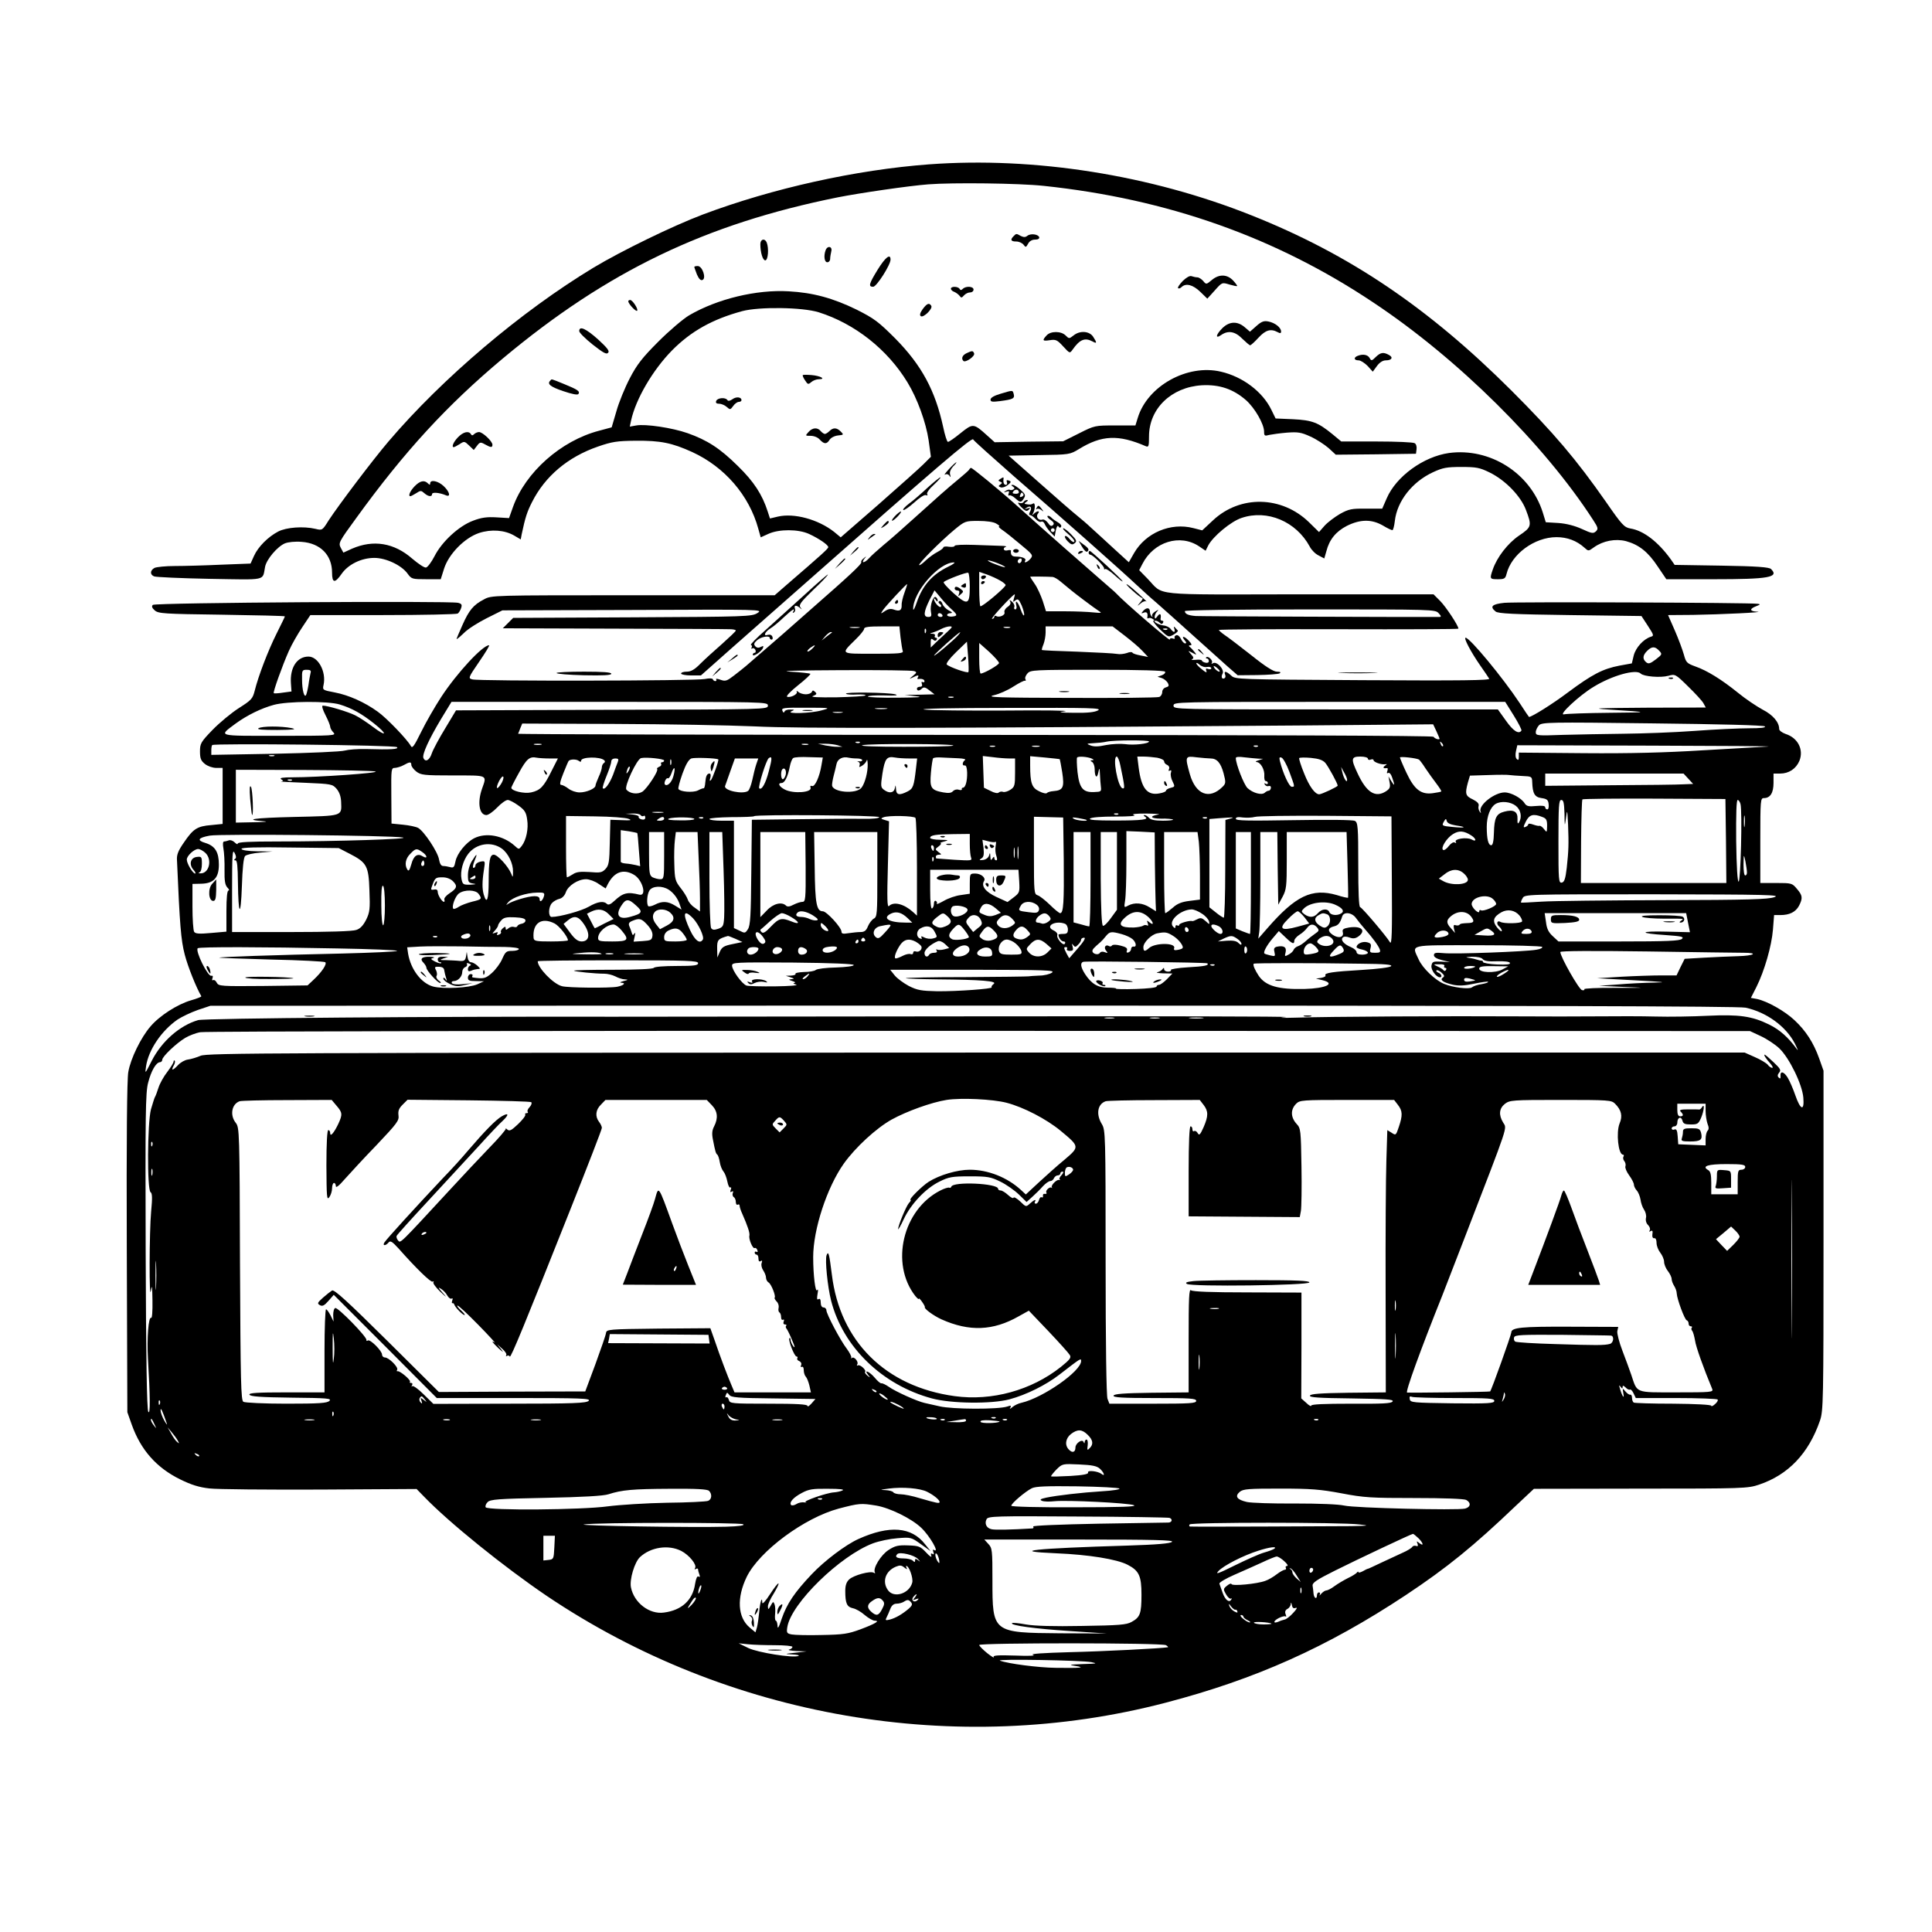 <?xml version="1.0" standalone="no"?>
<!DOCTYPE svg PUBLIC "-//W3C//DTD SVG 20010904//EN"
 "http://www.w3.org/TR/2001/REC-SVG-20010904/DTD/svg10.dtd">
<svg version="1.0" xmlns="http://www.w3.org/2000/svg"
 width="1024pt" height="1024pt" viewBox="0 0 1024 1024"
 preserveAspectRatio="xMidYMid meet">

<g transform="translate(0,1024) scale(0.1,-0.1)"
fill="#000000" stroke="none">
<path d="M4925 9369 c-389 -29 -830 -127 -1200 -266 -161 -61 -432 -193 -580
-282 -382 -231 -800 -585 -1086 -921 -82 -96 -264 -337 -317 -418 -33 -53 -34
-54 -70 -45 -65 15 -154 8 -197 -14 -54 -28 -107 -81 -129 -130 l-18 -40 -156
-6 c-86 -4 -197 -7 -245 -7 -49 0 -97 -5 -108 -10 -24 -13 -25 -36 -2 -45 10
-4 142 -10 294 -13 309 -5 279 -12 294 64 8 40 65 107 105 124 17 7 54 11 89
8 99 -7 161 -70 161 -163 0 -56 15 -58 51 -6 35 50 105 84 173 84 62 0 144
-39 176 -83 21 -29 24 -30 99 -30 l77 0 18 57 c25 77 108 162 185 188 64 21
136 16 187 -14 l34 -20 5 27 c19 90 29 120 55 171 69 137 190 239 349 294 75
26 101 30 201 31 131 1 191 -11 299 -60 172 -79 302 -230 350 -406 l13 -46 42
19 c56 25 157 25 214 -1 52 -24 102 -58 102 -70 0 -8 -33 -38 -221 -200 l-63
-55 -751 0 c-749 0 -750 0 -790 -22 -56 -29 -79 -57 -114 -136 -17 -38 -31
-71 -31 -74 0 -3 17 11 38 31 20 21 75 56 121 79 l84 42 691 2 c685 3 691 3
661 -16 -29 -19 -58 -20 -662 -23 l-633 -3 -27 -27 -28 -28 585 -2 c322 -1
600 -2 618 -3 17 0 32 -3 32 -7 0 -4 -33 -35 -72 -70 -40 -35 -92 -82 -115
-105 -31 -32 -51 -43 -73 -43 -16 0 -30 -4 -30 -10 0 -5 24 -10 53 -10 l52 0
161 143 c89 78 271 239 405 357 673 595 872 765 877 751 2 -6 101 -94 219
-198 245 -212 573 -503 648 -574 28 -26 75 -69 106 -95 31 -27 116 -103 189
-169 73 -66 157 -141 186 -167 l54 -47 104 1 c58 1 111 5 118 9 9 6 4 9 -14 9
-18 0 -61 27 -137 88 -61 48 -124 96 -141 107 -16 11 -29 23 -30 26 0 3 286 5
635 4 349 -1 635 0 635 3 0 16 -67 117 -97 147 l-35 35 -710 0 c-802 -1 -716
-10 -806 83 l-44 45 17 33 c60 118 200 161 301 93 l34 -23 14 28 c25 48 121
128 177 146 136 46 289 -19 361 -152 9 -18 30 -39 47 -47 l30 -16 11 38 c16
63 51 105 109 135 71 35 130 36 190 2 23 -14 46 -25 51 -25 4 0 10 22 13 49
12 105 92 207 202 258 52 24 72 28 150 28 79 0 97 -3 150 -29 84 -41 166 -126
193 -199 32 -84 30 -91 -37 -136 -60 -41 -117 -115 -139 -180 -17 -49 -16 -51
27 -51 34 0 40 3 46 28 26 105 148 195 265 195 57 0 107 -19 147 -55 22 -20
22 -20 51 1 49 35 114 47 170 33 69 -19 117 -57 168 -134 l46 -68 252 0 c291
0 347 10 303 54 -10 10 -75 15 -262 18 l-249 4 -20 29 c-68 94 -145 153 -215
164 -32 6 -44 18 -129 141 -158 226 -276 365 -501 590 -441 440 -859 722
-1376 928 -538 215 -1153 312 -1710 271z m606 -114 c655 -69 1230 -272 1749
-619 447 -297 904 -750 1164 -1152 26 -40 28 -47 15 -60 -14 -13 -22 -12 -74
12 -37 17 -82 29 -125 32 l-67 4 -16 52 c-66 209 -280 344 -497 315 -135 -19
-280 -124 -330 -240 l-24 -55 -86 0 c-76 1 -91 -2 -138 -28 -29 -17 -66 -45
-82 -63 l-29 -33 -53 52 c-144 140 -364 145 -508 11 l-58 -54 -47 12 c-121 31
-252 -25 -314 -132 l-28 -49 -79 72 c-43 40 -97 89 -119 109 -22 21 -56 50
-76 66 -19 15 -109 93 -199 173 l-164 145 162 3 c160 2 163 3 211 32 120 74
209 78 354 15 15 -6 17 -1 17 52 0 147 118 261 280 271 93 5 166 -20 233 -78
48 -42 97 -128 97 -168 0 -22 3 -24 28 -17 15 3 57 9 94 12 57 4 74 2 124 -21
31 -14 74 -42 96 -61 l38 -35 213 2 212 3 3 24 c2 13 -2 28 -10 32 -7 5 -98 9
-201 9 l-188 0 -47 39 c-76 62 -107 74 -209 79 l-92 4 -23 47 c-46 94 -150
174 -267 201 -178 42 -390 -76 -441 -246 l-12 -39 -108 0 c-106 0 -108 0 -191
-42 l-84 -42 -182 -2 -181 -3 -40 36 c-72 65 -75 65 -141 12 -32 -26 -62 -47
-67 -46 -5 1 -16 36 -25 79 -42 193 -114 327 -254 469 -90 90 -112 106 -205
153 -125 61 -231 90 -360 97 -170 10 -378 -40 -527 -127 -32 -19 -105 -81
-163 -139 -86 -86 -114 -122 -152 -195 -26 -50 -58 -128 -71 -175 l-25 -85
-67 -18 c-202 -53 -390 -220 -456 -404 l-21 -59 -67 4 c-50 3 -80 -1 -124 -18
-75 -28 -165 -111 -204 -188 -16 -31 -36 -58 -45 -60 -9 -2 -41 20 -73 47 -96
84 -206 102 -319 53 l-46 -21 -14 26 c-13 25 -10 31 82 157 257 355 482 599
777 846 554 463 1074 713 1775 854 116 23 376 61 480 69 130 10 481 6 611 -8z
m-1192 -670 c191 -60 365 -197 471 -372 52 -85 98 -212 112 -307 l12 -87 -39
-39 c-22 -22 -130 -118 -239 -214 l-200 -174 -35 29 c-84 66 -211 101 -298 81
l-42 -10 -12 37 c-29 90 -73 158 -158 241 -95 94 -162 137 -266 174 -82 29
-225 50 -273 41 l-34 -6 7 33 c25 113 114 266 217 371 100 101 213 165 372
208 90 24 319 21 405 -6z m3286 -1595 c14 -15 15 -20 4 -20 -130 -1 -1264 3
-1291 5 -40 3 -58 11 -58 26 0 5 256 9 663 9 651 0 664 0 682 -20z"/>
<path d="M5372 8988 c-19 -19 -14 -28 14 -28 15 0 32 -8 39 -17 11 -15 13 -15
24 5 7 14 21 22 37 22 16 0 24 5 22 13 -6 16 -46 21 -63 7 -10 -8 -19 -8 -34
-1 -25 14 -24 14 -39 -1z"/>
<path d="M4030 8946 c0 -45 13 -86 26 -86 15 0 20 63 8 94 -10 25 -34 19 -34
-8z"/>
<path d="M4376 8914 c-11 -29 -7 -64 9 -64 8 0 15 8 15 18 0 9 3 27 6 40 7 26
-20 32 -30 6z"/>
<path d="M4652 8811 c-46 -75 -51 -91 -24 -91 18 0 92 116 92 144 0 34 -27 13
-68 -53z"/>
<path d="M3680 8825 c0 -3 7 -21 14 -40 10 -23 20 -33 29 -29 22 8 0 74 -25
74 -10 0 -18 -2 -18 -5z"/>
<path d="M6269 8751 c-17 -18 -29 -35 -25 -38 3 -4 12 -1 18 5 23 23 61 13
100 -25 l37 -36 39 43 c39 44 39 44 78 32 21 -6 39 -10 41 -8 2 1 -8 15 -21
29 -32 34 -75 35 -113 3 -29 -24 -30 -25 -46 -5 -9 10 -23 19 -31 19 -8 0 -21
3 -30 6 -10 4 -27 -6 -47 -25z"/>
<path d="M5040 8710 c0 -6 8 -14 18 -17 9 -4 22 -13 28 -21 8 -12 12 -11 23 2
8 9 22 16 32 16 11 0 19 7 19 15 0 18 -41 20 -57 4 -8 -8 -13 -8 -17 0 -9 14
-46 14 -46 1z"/>
<path d="M3330 8643 c1 -14 40 -56 47 -50 7 8 -24 57 -37 57 -6 0 -10 -3 -10
-7z"/>
<path d="M4890 8601 c-14 -20 -17 -32 -9 -37 14 -9 64 40 55 55 -11 18 -23 13
-46 -18z"/>
<path d="M6659 8512 l-34 -30 -28 24 c-39 33 -81 31 -118 -5 -35 -35 -39 -59
-7 -37 37 26 74 20 112 -19 20 -19 38 -35 42 -35 4 0 24 18 44 40 38 41 65 49
101 30 14 -8 19 -7 19 3 0 21 -32 46 -67 53 -24 5 -37 0 -64 -24z"/>
<path d="M3070 8485 c0 -8 32 -40 71 -71 55 -43 73 -54 82 -44 9 9 -3 25 -53
71 -64 57 -100 74 -100 44z"/>
<path d="M5547 8462 c-25 -27 -21 -31 18 -25 31 5 39 1 70 -33 35 -38 35 -38
50 -17 38 54 65 65 106 43 23 -13 24 -7 3 25 -20 31 -71 34 -104 7 -23 -18
-24 -18 -42 0 -24 24 -80 24 -101 0z"/>
<path d="M5123 8368 c-23 -11 -29 -28 -17 -41 11 -11 63 25 57 40 -6 15 -10
15 -40 1z"/>
<path d="M7292 8348 c-21 -21 -24 -22 -33 -5 -10 17 -35 22 -63 11 -23 -9 -20
-24 5 -24 11 0 32 -14 48 -30 l27 -30 22 30 c14 19 31 30 47 30 32 0 41 16 16
29 -29 16 -44 13 -69 -11z"/>
<path d="M2917 8223 c-19 -18 0 -33 68 -56 47 -16 77 -22 81 -15 9 14 -4 23
-75 52 -74 30 -66 28 -74 19z"/>
<path d="M5303 8153 c-34 -10 -53 -21 -53 -31 0 -12 9 -13 50 -8 69 9 79 14
73 37 -6 22 -3 22 -70 2z"/>
<path d="M2427 7922 c-24 -25 -35 -52 -22 -52 3 0 17 7 31 16 24 16 26 16 50
-7 l25 -24 17 22 c15 20 19 21 42 8 32 -18 40 -18 40 -2 0 18 -52 67 -71 67
-8 0 -20 -5 -26 -11 -8 -8 -13 -8 -17 0 -12 19 -41 12 -69 -17z"/>
<path d="M2197 7662 c-24 -25 -35 -52 -22 -52 3 0 17 7 31 16 23 15 26 15 43
0 20 -18 41 -21 41 -5 0 12 40 8 73 -6 27 -12 21 18 -11 48 -29 28 -72 37 -72
15 0 -9 -3 -9 -12 0 -19 19 -42 14 -71 -16z"/>
<path d="M4255 8252 c-2 -3 3 -15 12 -28 14 -22 17 -23 33 -9 9 8 27 15 40 15
40 0 9 18 -38 22 -24 2 -45 2 -47 0z"/>
<path d="M3882 8124 c-13 -9 -23 -11 -27 -4 -10 15 -52 12 -59 -5 -4 -10 1
-15 16 -15 12 0 30 -8 40 -17 18 -16 19 -15 34 5 8 12 22 22 30 22 8 0 14 4
14 9 0 17 -28 20 -48 5z"/>
<path d="M4285 7950 c-18 -20 -17 -20 12 -20 17 0 38 -8 48 -20 23 -25 37 -25
52 -1 7 11 26 21 45 23 30 3 31 4 14 21 -21 21 -40 22 -60 2 -8 -8 -19 -15
-24 -15 -5 0 -15 7 -22 15 -17 21 -44 19 -65 -5z"/>
<path d="M5029 7753 c-18 -20 -28 -33 -20 -28 8 4 17 2 23 -6 7 -11 8 -9 4 5
-4 12 1 27 15 43 13 12 20 23 18 23 -3 0 -21 -16 -40 -37z"/>
<path d="M5138 7753 c-1 -5 -28 -28 -58 -53 -63 -52 -99 -84 -251 -221 -46
-42 -111 -99 -144 -126 -33 -28 -69 -60 -79 -72 -23 -25 -44 -29 -25 -3 13 15
12 16 -3 3 -10 -7 -16 -17 -13 -21 5 -8 -72 -79 -255 -239 -52 -46 -124 -109
-160 -141 -36 -31 -90 -78 -120 -104 -30 -26 -64 -55 -75 -65 -11 -9 -40 -33
-64 -51 -39 -30 -46 -32 -72 -23 -16 6 -27 7 -23 2 3 -5 1 -9 -5 -9 -5 0 -11
4 -13 10 -2 5 -18 6 -43 1 -46 -10 -1195 -12 -1231 -2 -23 6 -23 8 36 94 33
48 57 87 52 87 -34 0 -171 -148 -254 -275 -32 -49 -80 -132 -105 -183 -39 -79
-48 -91 -56 -75 -19 34 -128 148 -175 181 -69 50 -154 88 -228 102 -64 12 -65
13 -59 40 15 69 -28 150 -80 150 -61 0 -99 -59 -93 -142 l3 -43 -45 -6 c-25
-4 -47 -5 -49 -3 -5 5 45 145 80 224 16 36 49 93 72 127 l42 63 385 0 c212 0
390 4 396 8 6 4 14 17 18 29 6 18 3 23 -16 28 -45 11 -1606 1 -1618 -11 -7 -7
-5 -16 10 -29 19 -17 47 -19 355 -23 184 -3 335 -6 335 -9 0 -2 -20 -43 -44
-91 -46 -92 -97 -226 -116 -303 -11 -43 -18 -50 -84 -92 -39 -25 -102 -77
-139 -115 -63 -65 -67 -73 -67 -115 0 -37 5 -49 26 -66 15 -12 41 -21 60 -21
l34 0 0 -149 0 -148 -60 -6 c-75 -6 -96 -20 -145 -92 -30 -43 -39 -65 -37 -93
15 -349 21 -423 41 -501 17 -66 62 -177 88 -221 2 -3 -23 -13 -55 -22 -72 -21
-167 -82 -215 -139 -50 -58 -105 -170 -117 -241 -7 -37 -10 -359 -8 -930 l3
-873 23 -65 c48 -135 131 -229 257 -291 59 -29 100 -42 155 -48 41 -5 305 -7
587 -6 l511 3 39 -40 c134 -139 423 -372 650 -526 960 -647 2173 -856 3280
-567 479 125 859 296 1273 570 220 146 361 261 582 472 l98 92 566 1 c544 0
568 1 627 21 155 52 263 165 323 339 18 52 19 99 19 955 l0 900 -23 65 c-30
84 -71 147 -131 203 -51 48 -143 100 -198 112 l-33 6 29 57 c43 86 81 218 88
305 l6 77 33 0 c49 0 81 16 99 49 21 41 19 55 -11 90 -25 30 -28 31 -110 31
l-84 0 0 225 c0 216 1 225 19 225 34 0 51 28 51 81 l0 49 35 0 c46 0 84 25
102 67 24 59 -7 122 -73 143 -19 7 -34 18 -34 26 0 36 -33 75 -88 103 -31 17
-90 56 -130 89 -88 71 -164 118 -227 140 -44 16 -49 21 -60 62 -7 25 -28 82
-48 128 l-36 82 132 1 c141 2 393 14 340 17 -40 2 -42 15 -5 29 23 9 24 11 7
13 -46 6 -1285 11 -1342 5 -66 -7 -78 -20 -46 -46 13 -11 94 -15 394 -19 l379
-5 34 -52 c32 -49 33 -53 15 -58 -39 -13 -79 -57 -90 -99 l-10 -42 -66 -12
c-88 -17 -144 -46 -273 -142 -81 -61 -190 -129 -206 -130 -1 0 -23 33 -49 73
-90 136 -265 347 -287 347 -12 0 27 -74 76 -145 23 -33 45 -65 49 -72 6 -9
-145 -11 -669 -8 -666 4 -677 4 -698 24 -26 24 -41 27 -33 6 4 -8 2 -17 -2
-19 -14 -9 -21 6 -11 24 11 21 -31 67 -51 55 -7 -5 -10 -4 -6 2 8 12 -20 39
-30 29 -3 -3 -2 -6 4 -6 5 0 10 -6 10 -14 0 -8 -8 -11 -19 -8 -10 2 -18 8 -18
11 0 4 -15 6 -32 4 -18 -2 -27 0 -20 3 10 5 9 11 -5 26 -18 21 -18 21 7 8 24
-13 24 -12 10 6 -8 10 -19 22 -25 26 -6 5 -4 8 4 8 10 0 7 8 -9 25 -25 26 -42
26 -20 0 9 -10 9 -15 1 -15 -6 0 -16 11 -22 24 -7 14 -17 22 -25 19 -8 -3 -11
-9 -8 -14 3 -5 -2 -6 -10 -3 -9 3 -16 1 -16 -6 0 -9 -243 200 -285 246 -5 6
-44 39 -85 75 -73 63 -287 251 -445 393 -88 79 -231 196 -238 196 -3 0 -7 -3
-9 -7z m142 -288 c14 -8 21 -14 15 -15 -5 0 2 -8 16 -18 14 -9 57 -43 96 -76
67 -55 70 -59 55 -77 -16 -19 -38 -27 -28 -10 7 11 -17 21 -50 21 -21 0 -28 9
-26 31 1 4 -8 5 -18 2 -21 -6 -28 13 -8 19 6 2 -6 5 -28 5 -21 1 -85 3 -141 5
-60 2 -103 0 -103 -5 0 -5 -13 -7 -30 -5 -16 3 -30 1 -30 -3 0 -5 -15 -16 -32
-25 -18 -9 -46 -30 -62 -45 -16 -16 -32 -27 -34 -24 -7 6 113 126 186 187 56
46 58 47 127 47 43 0 80 -5 95 -14z m134 -200 c-4 -8 -10 -12 -15 -9 -11 6 -2
24 11 24 5 0 7 -7 4 -15z m-124 -11 c23 -9 39 -18 37 -20 -2 -2 -25 5 -53 16
-27 10 -43 19 -37 20 7 0 31 -7 53 -16z m-265 -18 c-84 -41 -136 -100 -166
-189 -10 -29 -18 -45 -19 -36 -2 89 135 247 215 248 11 1 -2 -10 -30 -23z
m115 -105 c0 -97 -11 -101 -85 -36 -33 30 -57 56 -53 60 12 12 122 54 130 49
4 -3 8 -36 8 -73z m161 32 c16 -9 29 -20 29 -24 0 -12 -127 -119 -134 -112 -3
3 -6 46 -6 94 l0 88 41 -14 c22 -8 53 -22 70 -32z m279 19 c8 -1 27 -12 42
-25 48 -40 62 -52 123 -98 33 -25 69 -51 80 -58 17 -10 13 -11 -29 -7 -27 3
-95 6 -151 6 l-101 0 -17 54 c-10 29 -28 70 -42 90 -14 20 -25 38 -25 39 0 2
98 1 120 -1z m-786 -83 c-9 -24 -16 -54 -15 -66 1 -28 -11 -35 -41 -24 -16 6
-30 4 -48 -8 -24 -16 -24 -16 -9 7 18 25 123 138 127 136 1 0 -5 -21 -14 -45z
m249 -88 c33 -30 34 -36 2 -39 -14 -1 -25 3 -25 8 0 6 8 10 18 10 12 1 10 5
-10 15 -15 8 -30 24 -33 35 -4 11 -11 17 -17 14 -6 -4 -5 -9 3 -15 7 -4 10
-11 6 -15 -8 -8 -36 24 -37 41 0 6 5 3 10 -5 6 -9 10 -10 10 -3 0 6 -5 15 -10
18 -14 9 -32 -45 -26 -77 5 -23 2 -28 -14 -28 -27 0 -25 25 6 89 l27 52 31
-37 c17 -21 43 -49 59 -63z m331 57 c-6 -20 -5 -21 8 -10 13 10 18 6 33 -27 9
-22 15 -45 13 -51 -2 -7 -10 6 -18 29 -13 41 -33 59 -23 21 3 -11 0 -20 -6
-20 -5 0 -8 6 -5 13 3 8 -3 20 -12 28 -14 11 -16 11 -10 1 5 -9 1 -19 -14 -29
-12 -8 -19 -21 -16 -29 5 -14 -28 -29 -44 -19 -5 3 -10 1 -10 -4 0 -6 -5 -11
-12 -11 -10 0 109 128 120 130 2 0 0 -10 -4 -22z m-379 -88 c3 -5 -1 -10 -9
-10 -9 0 -16 5 -16 10 0 6 4 10 9 10 6 0 13 -4 16 -10z m-442 -67 c-13 -2 -33
-2 -45 0 -13 2 -3 4 22 4 25 0 35 -2 23 -4z m220 -51 c4 -32 9 -65 12 -73 4
-12 -21 -14 -154 -14 -180 0 -176 -3 -97 75 25 24 46 50 46 57 0 10 24 13 94
13 l93 0 6 -58z m251 32 c-16 -15 -43 -40 -60 -56 l-31 -30 0 26 c0 20 2 24
12 16 9 -8 15 -8 20 0 3 5 1 10 -5 10 -6 0 -8 5 -5 10 3 6 -2 11 -12 11 -17 1
-17 2 0 6 10 3 30 11 45 19 15 8 36 14 46 14 16 0 14 -4 -10 -26z m329 19 c-7
-2 -21 -2 -30 0 -10 3 -4 5 12 5 17 0 24 -2 18 -5z m608 -42 c35 -27 78 -63
94 -81 l30 -32 -40 8 c-22 4 -41 10 -43 15 -2 4 -15 4 -29 -2 -15 -5 -38 -8
-52 -5 -14 3 -109 8 -211 12 -102 3 -186 7 -188 9 -1 1 2 15 9 31 6 16 11 44
11 62 l0 32 178 0 177 0 64 -49z m-1054 17 c-3 -8 -6 -5 -6 6 -1 11 2 17 5 13
3 -3 4 -12 1 -19z m-498 -1 c-2 -1 -15 -11 -29 -22 l-25 -20 19 23 c11 12 24
22 29 22 6 0 8 -1 6 -3z m671 -12 c-22 -26 -133 -120 -129 -109 4 10 129 122
138 123 2 1 -2 -6 -9 -14z m53 -197 c-4 -8 -101 26 -115 40 -5 5 15 32 49 65
l58 56 6 -77 c3 -42 4 -80 2 -84z m162 48 c0 -10 -78 -55 -97 -56 -5 0 -8 36
-8 81 l0 81 53 -47 c28 -26 52 -53 52 -59z m-991 75 c-10 -10 -21 -16 -24 -14
-3 3 4 11 14 19 28 20 33 17 10 -5z m4490 -10 c17 -18 16 -20 -18 -46 -30 -23
-39 -25 -51 -15 -20 17 -19 36 5 60 25 25 42 25 64 1z m-2396 -86 c12 2 22 -1
22 -7 0 -5 -7 -7 -16 -4 -12 5 -15 2 -10 -10 4 -11 -3 -9 -23 8 -17 13 -30 27
-30 32 -1 5 7 2 17 -7 10 -9 28 -15 40 -12z m58 -10 c9 -8 11 -15 6 -15 -5 0
-15 7 -22 15 -7 8 -9 15 -6 15 4 0 14 -7 22 -15z m-4810 -22 c-2 -10 -8 -38
-11 -63 -4 -25 -10 -49 -13 -54 -9 -16 -21 26 -21 82 -1 49 0 52 25 52 19 0
24 -4 20 -17z m3199 10 c15 -5 15 -8 -6 -25 -22 -18 -22 -18 -2 -9 27 14 36
14 28 1 -4 -6 -3 -10 2 -9 19 3 33 -2 33 -12 0 -5 -4 -7 -10 -4 -6 3 -7 -1 -4
-9 4 -11 0 -16 -10 -16 -9 0 -16 -4 -16 -10 0 -13 13 -13 27 1 9 9 19 6 39
-10 l27 -21 -79 -2 -79 -1 60 -7 c43 -5 16 -7 -97 -8 -87 -1 -158 2 -158 6 0
5 39 7 88 6 58 -2 77 0 57 6 -37 10 -271 13 -261 3 3 -4 30 -6 59 -4 28 1 49
-1 44 -5 -4 -4 -74 -8 -155 -10 -97 -1 -139 1 -123 7 20 8 22 12 11 22 -10 9
-13 9 -17 0 -3 -7 -17 -13 -32 -13 -15 0 -33 6 -40 13 -8 6 -11 7 -8 1 7 -13
-32 -33 -51 -27 -7 3 18 29 58 61 38 30 68 58 65 61 -3 2 -51 8 -108 11 -63 4
40 7 270 8 204 1 379 -1 388 -5z m1330 -3 c3 -6 -4 -14 -17 -19 l-23 -8 23 -7
c12 -4 26 -16 32 -26 7 -14 5 -19 -10 -23 -12 -3 -20 -14 -20 -25 0 -11 -7
-23 -16 -26 -9 -4 -222 -6 -473 -5 -382 1 -448 3 -404 14 28 6 75 27 104 46
30 19 57 33 62 31 5 -1 5 2 2 8 -4 6 1 20 11 31 16 18 34 19 370 19 226 0 355
-4 359 -10z m2521 -10 c16 -16 105 -23 146 -12 37 10 38 10 106 -57 38 -37 75
-77 81 -89 l12 -22 -318 -1 c-265 -2 -297 -3 -193 -10 219 -14 219 -15 0 -17
-118 -1 -226 -5 -240 -8 -35 -8 80 100 157 146 98 60 224 95 249 70z m-3643
-127 c-7 -2 -19 -2 -25 0 -7 3 -2 5 12 5 14 0 19 -2 13 -5z m-3252 -37 c65
-20 115 -48 182 -101 73 -58 67 -73 -6 -18 -29 22 -71 50 -93 61 -37 19 -147
52 -173 52 -7 0 -1 -21 14 -50 14 -27 25 -55 25 -61 0 -7 7 -21 17 -31 16 -17
6 -18 -287 -18 -336 0 -323 -4 -231 65 62 45 136 81 202 99 72 20 288 21 350
2z m2269 -6 c0 -20 -8 -20 -826 -22 l-827 -3 -57 -95 c-32 -52 -64 -112 -71
-132 -12 -38 -35 -50 -45 -25 -7 19 29 98 93 205 l56 92 838 0 c832 0 839 0
839 -20z m3953 -52 c25 -40 43 -76 41 -80 -14 -22 -44 -2 -82 52 l-43 60 -859
0 c-853 0 -860 0 -860 20 0 20 7 20 879 20 l879 0 45 -72z m-3668 27 c-55 -16
-194 -20 -160 -5 18 8 17 9 -7 9 -14 1 -28 -4 -30 -11 -3 -7 -7 -6 -11 5 -6
15 5 17 126 16 130 0 131 -1 82 -14z m343 8 c-16 -2 -40 -2 -55 0 -16 2 -3 4
27 4 30 0 43 -2 28 -4z m1122 -8 c-18 -10 -55 -14 -125 -13 -83 1 -91 2 -50 8
28 4 -114 6 -315 4 -201 -1 -394 1 -430 5 -39 5 140 9 440 9 442 1 502 0 480
-13z m-1357 -12 c-13 -2 -33 -2 -45 0 -13 2 -3 4 22 4 25 0 35 -2 23 -4z
m-463 -73 c237 -12 951 -10 2915 5 l681 6 17 -36 c9 -20 17 -38 17 -40 0 -8
-25 -1 -32 10 -4 6 -894 9 -2431 10 -1334 0 -2423 3 -2421 6 2 3 7 17 12 30
l10 24 493 -2 c272 -1 604 -7 739 -13z m5354 0 c7 -7 -23 -10 -84 -10 -52 0
-183 -6 -290 -14 -107 -8 -276 -14 -375 -15 -99 -1 -244 -4 -322 -6 -136 -5
-143 -4 -143 14 0 11 8 27 17 37 16 16 56 17 603 10 357 -4 588 -10 594 -16z
m-3264 -80 c0 -12 -81 -21 -127 -14 -24 3 -70 1 -101 -5 -40 -9 -65 -9 -82 -2
-23 9 -22 10 15 12 22 1 54 4 70 8 42 9 225 9 225 1z m-1533 -6 c-3 -3 -12 -4
-19 -1 -8 3 -5 6 6 6 11 1 17 -2 13 -5z m3091 -19 c-3 -3 -9 2 -12 12 -6 14
-5 15 5 6 7 -7 10 -15 7 -18z m-5544 -5 c11 -11 -29 -14 -166 -10 -43 1 -92
-3 -110 -8 -18 -6 -185 -13 -370 -17 l-338 -6 0 24 c0 13 2 26 5 28 10 10 968
0 979 -11z m764 13 c-10 -2 -26 -2 -35 0 -10 3 -2 5 17 5 19 0 27 -2 18 -5z
m1415 0 c-7 -2 -21 -2 -30 0 -10 3 -4 5 12 5 17 0 24 -2 18 -5z m157 -3 l25
-8 -25 0 c-14 -1 -43 3 -65 7 l-40 9 40 0 c22 0 51 -4 65 -8z m612 -2 c-9 -4
-127 -6 -262 -6 -146 0 -235 3 -220 8 29 10 507 8 482 -2z m221 -5 c-7 -2 -19
-2 -25 0 -7 3 -2 5 12 5 14 0 19 -2 13 -5z m235 0 c-10 -2 -26 -2 -35 0 -10 3
-2 5 17 5 19 0 27 -2 18 -5z m1159 1 c-3 -3 -12 -4 -19 -1 -8 3 -5 6 6 6 11 1
17 -2 13 -5z m2703 -1 c-41 -2 -199 -11 -350 -20 -191 -12 -381 -17 -622 -15
l-348 3 0 -23 c0 -16 -3 -19 -11 -11 -7 7 -8 24 -4 42 l7 31 701 -2 c386 -1
668 -3 627 -5z m-7917 -50 c-7 -2 -19 -2 -25 0 -7 3 -2 5 12 5 14 0 19 -2 13
-5z m1458 -13 l46 0 -34 -67 c-41 -83 -59 -102 -108 -113 -37 -8 -105 8 -105
25 0 3 18 39 41 80 40 73 56 87 94 79 11 -2 41 -4 66 -4z m292 -10 c5 -4 4
-11 -2 -14 -6 -4 -11 -14 -11 -22 0 -8 -7 -31 -17 -52 -9 -20 -17 -41 -17 -47
-2 -15 -48 -35 -84 -35 -19 0 -45 9 -59 20 -14 11 -32 20 -39 20 -9 0 -6 17
12 62 13 33 26 63 28 65 9 10 42 10 54 0 8 -6 12 -6 12 1 0 21 102 23 123 2z
m317 -1 c0 -5 -5 -9 -11 -9 -5 0 -8 -4 -5 -9 3 -5 -1 -12 -10 -15 -9 -4 -14
-9 -11 -12 9 -9 -53 -103 -78 -120 -25 -16 -67 -11 -85 11 -13 16 56 163 78
167 29 6 122 -4 122 -13z m287 6 c5 -3 -30 -100 -39 -110 -7 -7 -8 -2 -3 13 3
12 2 22 -4 22 -14 0 -20 -13 -23 -48 -1 -17 -5 -30 -8 -30 -3 1 -17 -4 -32
-12 -26 -12 -92 -7 -102 8 -3 5 7 41 21 81 18 50 33 75 47 81 17 6 134 2 143
-5z m268 -62 c-17 -66 -38 -103 -51 -91 -7 8 37 151 51 160 18 13 18 -2 0 -69z
m279 32 c-10 -62 -35 -117 -50 -111 -8 3 -11 0 -8 -8 10 -27 -91 -34 -136 -11
-31 16 -40 35 -17 35 16 0 33 34 43 87 4 21 12 41 18 45 6 5 44 7 84 5 l73 -2
-7 -40z m187 35 c16 0 29 -4 29 -9 0 -5 -8 -8 -17 -6 -10 1 -12 0 -5 -2 8 -3
11 -11 8 -19 -4 -11 -2 -12 14 -2 11 7 21 19 24 28 2 8 4 -1 5 -20 1 -42 -14
-99 -32 -124 -27 -37 -157 -26 -157 13 0 9 4 32 9 51 5 19 12 47 15 62 6 26
34 40 64 32 8 -2 27 -4 43 -4z m276 0 l44 0 -6 -52 c-11 -95 -15 -108 -45
-123 -43 -22 -60 -19 -61 13 -2 23 -2 24 -6 5 -5 -26 -30 -30 -58 -9 -17 13
-18 19 -8 86 13 80 23 93 67 85 16 -3 48 -5 73 -5z m263 1 c25 -1 41 -5 35 -9
-15 -11 -17 -32 -2 -29 8 1 12 -12 13 -38 1 -45 -9 -80 -22 -80 -5 0 -8 -4 -6
-8 1 -5 -6 -6 -16 -3 -11 4 -24 0 -31 -7 -8 -10 -22 -12 -51 -7 -66 12 -73 24
-66 104 3 37 9 72 11 76 3 5 24 7 48 5 23 -1 62 -3 87 -4z m268 -1 l32 0 0
-75 c0 -68 -2 -76 -25 -91 -14 -9 -31 -14 -39 -11 -7 3 -18 1 -23 -4 -5 -5
-23 -2 -43 9 l-35 17 -3 84 -3 84 53 -6 c29 -4 68 -7 86 -7z m269 -4 c1 -1 7
-33 13 -70 12 -79 5 -95 -46 -99 -16 -1 -32 -6 -35 -10 -3 -5 -22 -1 -41 9
-39 18 -48 43 -48 138 l0 48 78 -7 c42 -4 78 -8 79 -9z m168 4 c13 -6 15 -9 5
-9 -12 -1 -13 -3 -1 -10 7 -5 13 -22 13 -37 0 -42 12 -54 19 -19 6 28 7 28 9
-10 1 -22 3 -52 5 -66 3 -24 0 -26 -35 -27 -60 -3 -79 20 -89 106 -4 40 -5 75
-2 77 7 8 54 4 76 -5z m153 -37 c24 -114 25 -126 11 -121 -25 8 -54 168 -30
168 5 0 14 -21 19 -47z m195 41 c20 -4 37 -12 37 -19 0 -7 7 -16 16 -19 9 -4
14 -13 10 -22 -4 -9 -2 -13 5 -8 7 4 9 0 5 -12 -3 -11 1 -31 9 -46 13 -27 13
-28 -11 -34 -13 -3 -24 -10 -24 -15 0 -4 -15 -11 -34 -14 -66 -13 -97 27 -111
138 l-7 57 33 0 c19 0 51 -3 72 -6z m283 -4 c34 0 54 -23 69 -78 13 -49 12
-55 -5 -72 -70 -70 -143 -42 -174 68 -26 94 -25 96 37 88 28 -3 61 -6 73 -6z
m253 -1 l26 -1 -25 -8 c-14 -4 -18 -8 -10 -9 22 -1 44 -42 41 -73 -1 -16 2
-28 8 -28 6 0 11 -5 11 -11 0 -5 -5 -7 -12 -3 -7 5 -8 3 -4 -5 5 -7 14 -10 21
-7 7 2 12 -2 11 -10 -1 -8 -6 -15 -12 -15 -5 0 -15 -5 -21 -11 -17 -14 -63 -1
-91 25 -19 18 -62 128 -62 159 0 7 17 8 46 4 26 -3 59 -6 73 -7z m165 -70 c30
-82 30 -79 12 -79 -13 0 -46 71 -62 135 -5 20 -3 24 9 19 8 -3 27 -37 41 -75z
m190 48 c17 -20 66 -110 66 -121 0 -6 -85 -46 -98 -46 -22 0 -53 42 -80 111
-17 41 -28 77 -26 81 2 3 30 4 62 1 41 -4 62 -11 76 -26z m226 22 c0 -6 7 -9
15 -5 8 3 15 2 15 -3 0 -10 38 -24 60 -22 13 2 13 1 0 -8 -13 -10 -8 -15 12
-12 4 0 4 -7 1 -16 -4 -10 -2 -14 4 -10 7 4 16 -6 22 -25 15 -42 13 -48 -5
-18 l-15 25 6 -31 c5 -26 2 -34 -19 -48 -56 -36 -103 -7 -150 94 -37 78 -35
90 14 90 23 0 40 -5 40 -11z m271 -5 c3 -2 19 -22 34 -46 16 -24 42 -60 58
-81 16 -21 28 -40 26 -42 -2 -2 -22 -6 -44 -9 -63 -9 -99 19 -141 109 -19 40
-34 77 -34 80 0 7 88 -3 101 -11z m-4246 -11 c-4 -10 -16 -41 -26 -70 -19 -48
-44 -82 -54 -71 -3 2 6 32 20 66 14 34 25 68 25 77 0 9 9 15 21 15 16 0 19 -4
14 -17z m282 -15 c-3 -7 -5 -2 -5 12 0 14 2 19 5 13 2 -7 2 -19 0 -25z m451 0
c-6 -18 -15 -55 -21 -83 -6 -27 -16 -53 -22 -57 -27 -20 -130 2 -122 26 2 6
15 41 28 79 l24 67 62 0 62 0 -11 -32z m-1828 -2 c0 -8 12 -24 26 -35 25 -19
40 -21 195 -21 188 0 180 4 154 -70 -26 -73 -15 -140 23 -140 10 0 36 18 57
40 21 22 46 40 56 40 9 0 34 -13 56 -29 34 -24 42 -37 47 -75 8 -48 -5 -109
-29 -140 -15 -19 -15 -19 -37 1 -61 55 -152 72 -215 40 -44 -23 -91 -81 -99
-123 -6 -30 -10 -35 -28 -30 -11 3 -28 6 -37 6 -11 0 -18 12 -22 34 -6 40 -80
151 -111 168 -11 6 -48 14 -81 17 l-60 6 -1 148 c-1 143 -1 147 20 147 11 1
32 7 46 15 32 18 40 18 40 1z m1151 -33 c-12 -20 -14 -14 -5 12 4 9 9 14 11
11 3 -2 0 -13 -6 -23z m238 -27 c-9 -33 -32 -56 -45 -44 -7 8 7 38 16 33 4 -3
13 9 19 27 15 43 23 31 10 -16z m595 6 c-4 -12 -10 -22 -15 -22 -11 0 -12 44
-2 53 12 12 23 -8 17 -31z m2976 -25 c0 -21 -18 7 -25 38 l-7 30 16 -29 c9
-15 16 -33 16 -39z m-5150 44 c26 -8 -308 -31 -440 -31 -52 0 -70 -3 -60 -10
13 -9 13 -10 0 -12 -8 -1 50 -4 128 -7 139 -6 144 -7 166 -32 15 -18 23 -41
24 -70 3 -76 11 -73 -250 -79 -213 -5 -274 -14 -158 -23 25 -2 1 -4 -52 -5
l-98 -2 0 140 0 140 358 -1 c196 -1 368 -4 382 -8z m6079 -24 c49 -2 51 -3 52
-32 2 -61 13 -80 49 -85 29 -4 36 -10 38 -32 2 -16 -1 -28 -7 -28 -6 0 -11 5
-11 11 0 8 -16 10 -49 7 -39 -4 -50 -1 -60 14 -17 28 -72 58 -106 58 -53 0
-138 -66 -128 -100 4 -12 3 -12 -5 -1 -5 7 -8 21 -5 30 3 11 -7 22 -31 34 -39
18 -42 30 -26 89 l11 37 97 3 c53 2 104 2 113 0 10 -1 40 -4 68 -5z m879 -14
l26 -28 -50 -2 c-27 -2 -203 -4 -392 -5 l-342 -3 0 33 0 32 366 0 367 0 25
-27z m-6293 -29 c-23 -36 -30 -23 -9 18 10 18 19 27 22 20 2 -7 -4 -24 -13
-38z m-1108 20 c-3 -3 -12 -4 -19 -1 -8 3 -5 6 6 6 11 1 17 -2 13 -5z m7601
-321 l2 -223 -385 0 -386 0 1 219 c1 120 4 221 7 224 3 3 174 5 382 4 l376 -2
3 -222z m-856 145 c1 -71 1 -72 8 -23 6 47 7 45 11 -35 4 -106 3 -136 -7 -230
-7 -59 -13 -75 -26 -78 -17 -3 -18 12 -18 217 0 190 2 221 15 221 12 0 15 -15
17 -72z m933 50 c10 -40 1 -408 -10 -411 -6 -1 -11 77 -13 216 -1 140 1 217 8
217 5 0 12 -10 15 -22z m-1191 -9 c27 -21 34 -60 17 -88 -7 -10 -9 -5 -8 18 2
40 -21 52 -70 39 -42 -11 -53 -32 -55 -112 -1 -44 -6 -66 -14 -66 -16 0 -24
33 -24 98 0 56 19 104 47 121 29 17 79 12 107 -10z m-4521 -36 c-13 -2 -35 -2
-50 0 -16 2 -5 4 22 4 28 0 40 -2 28 -4z m-118 -13 c4 -6 11 -8 16 -5 5 4 9 0
9 -8 0 -10 -7 -13 -20 -10 -11 3 -17 9 -15 14 3 4 -12 10 -32 12 l-38 4 37 1
c20 1 40 -3 43 -8z m2532 4 c-3 -3 -12 -4 -19 -1 -8 3 -5 6 6 6 11 1 17 -2 13
-5z m213 -1 c-51 -9 -42 -22 14 -22 31 1 60 -2 63 -5 4 -3 -21 -6 -54 -6 -42
0 -64 5 -73 15 -7 8 -18 15 -24 15 -6 0 -5 -4 3 -9 24 -15 -14 -20 -163 -20
-99 0 -136 3 -129 10 7 7 60 11 134 11 76 0 114 3 99 8 -16 5 7 8 65 8 50 -1
79 -3 65 -5z m3107 -60 c-2 -16 -4 -5 -4 22 0 28 2 40 4 28 2 -13 2 -35 0 -50z
m-5916 37 c20 -8 13 -9 -36 -7 l-60 2 -3 -120 c-2 -104 -5 -122 -23 -141 -18
-19 -28 -21 -84 -16 -49 3 -70 1 -89 -12 -14 -9 -28 -16 -31 -16 -3 0 -5 73
-5 163 l0 162 153 -2 c84 -1 164 -7 178 -13z m1329 9 c0 -6 -33 -10 -87 -9
-49 1 -200 0 -338 -2 l-250 -3 -3 -278 c-2 -230 -5 -282 -18 -302 -14 -22 -17
-22 -44 -8 l-30 14 0 285 0 284 -65 0 c-36 0 -65 4 -65 9 0 5 52 9 116 10 64
0 119 2 121 5 10 10 663 5 663 -5z m192 -4 c4 -5 8 -124 8 -264 l0 -254 -22
20 c-47 42 -101 56 -126 31 -10 -10 -11 37 -6 218 l6 231 -23 7 c-21 6 -22 8
-7 14 27 11 162 8 170 -3z m2525 -336 c2 -275 0 -340 -10 -323 -19 32 -146
182 -158 186 -7 2 -10 82 -10 226 0 199 -2 223 -18 231 -10 6 -145 7 -324 4
-243 -4 -307 -3 -307 7 0 9 11 11 38 7 20 -2 48 -1 62 3 14 5 183 7 375 6
l350 -3 2 -344z m797 341 c22 -8 26 -16 26 -47 -1 -36 -1 -37 -16 -18 -8 11
-19 19 -24 18 -5 -2 -21 2 -35 7 -14 5 -25 6 -25 1 0 -5 -7 -11 -15 -14 -12
-5 -12 0 2 28 18 37 39 44 87 25z m-4654 -10 c0 -5 -10 -10 -22 -10 -19 0 -20
2 -8 10 19 13 30 13 30 0z m160 -1 c0 -5 -35 -8 -77 -7 -51 0 -71 4 -58 9 25
10 135 8 135 -2z m47 5 c-3 -3 -12 -4 -19 -1 -8 3 -5 6 6 6 11 1 17 -2 13 -5z
m1911 -218 c2 -227 -1 -286 -19 -286 -5 0 -30 20 -55 45 -25 24 -54 47 -65 50
-18 6 -19 17 -19 211 l0 205 78 -2 77 -2 3 -221z m121 208 c10 -9 -56 -3 -69
7 -11 7 -4 8 25 3 22 -4 42 -8 44 -10z m638 10 c-3 -3 -12 -4 -19 -1 -8 3 -5
6 6 6 11 1 17 -2 13 -5z m123 -3 l-25 -7 -1 -259 c0 -143 -4 -260 -8 -259 -5
1 -24 13 -42 28 l-34 27 0 234 0 234 48 4 c80 6 90 6 62 -2z m1196 -36 c64 -9
50 -15 -18 -8 -55 5 -57 7 -46 27 10 18 13 18 16 5 2 -11 18 -19 48 -24z
m-4339 -40 c2 0 6 -41 9 -89 l7 -87 -24 6 c-13 3 -36 7 -51 8 -15 1 -28 5 -28
10 0 4 0 43 0 87 l0 80 43 -6 c23 -4 43 -8 44 -9z m2744 -158 c1 -89 3 -183 4
-210 l2 -47 -34 21 c-38 24 -80 27 -114 9 -21 -12 -22 -11 -16 26 4 22 7 113
7 204 l0 165 75 -3 75 -4 1 -161z m1677 145 c28 -18 29 -37 1 -21 -26 13 -93
3 -83 -13 4 -7 2 -8 -5 -4 -7 5 -20 -3 -32 -18 -11 -15 -25 -24 -30 -21 -15
10 19 64 52 84 32 20 58 18 97 -7z m-4278 -107 c0 -120 -1 -125 -21 -125 -11
0 -29 5 -40 10 -17 10 -19 22 -19 125 l0 115 40 0 40 0 0 -125z m183 -17 c4
-79 7 -174 7 -211 l0 -68 -29 21 c-17 11 -33 31 -36 43 -4 12 -21 40 -38 61
-28 36 -31 46 -33 125 -2 47 0 105 3 129 l5 42 58 0 57 0 6 -142z m132 -60 c4
-112 5 -225 3 -252 -3 -44 -6 -50 -32 -59 -21 -7 -30 -6 -37 4 -5 8 -9 125 -9
262 l0 247 34 0 34 0 7 -202z m435 17 c1 -171 -1 -185 -17 -185 -10 0 -31 -7
-47 -15 -20 -11 -33 -12 -40 -5 -22 22 -68 11 -102 -26 l-34 -35 0 225 0 226
119 0 119 0 2 -185z m380 -40 c0 -209 -1 -225 -19 -234 -10 -6 -24 -24 -31
-41 -9 -23 -19 -30 -39 -30 -14 0 -43 -3 -63 -6 -30 -5 -38 -3 -38 8 0 22 -79
108 -99 108 -33 0 -41 40 -43 233 l-3 187 168 0 167 0 0 -225z m1130 -25 c0
-137 -3 -250 -7 -250 -5 0 -25 5 -45 11 l-38 10 0 239 0 240 45 0 45 0 0 -250z
m140 44 l0 -206 -32 -44 c-17 -24 -36 -43 -42 -41 -7 2 -11 85 -12 250 l0 247
43 0 43 0 0 -206z m434 154 c3 -29 6 -110 6 -179 l0 -127 -56 -7 c-40 -5 -64
-14 -88 -36 -19 -16 -36 -29 -40 -29 -3 0 -6 97 -6 215 l0 215 89 0 88 0 7
-52z m276 -218 c0 -148 -2 -270 -5 -270 -3 0 -21 7 -40 14 l-35 15 0 255 0
256 40 0 40 0 0 -270z m142 78 l3 -193 23 42 c20 38 22 56 22 193 l0 150 159
0 158 0 5 -172 c3 -95 4 -174 3 -176 -2 -2 -29 4 -60 14 -132 38 -218 -4 -368
-176 l-48 -55 5 34 c3 18 6 145 6 282 l0 249 45 0 45 0 2 -192z m-4637 163
c47 -8 -349 -21 -667 -21 -141 0 -208 -3 -208 -11 0 -6 -7 -3 -16 6 -9 9 -23
14 -31 11 -8 -3 -19 -6 -25 -6 -7 0 -8 -14 -4 -37 4 -21 7 -72 6 -114 -1 -58
3 -80 15 -93 9 -9 12 -16 6 -16 -7 0 -11 -38 -11 -109 l0 -109 -81 -7 c-64 -6
-83 -4 -90 6 -5 8 -9 68 -9 134 l0 120 45 1 c67 1 95 31 95 101 0 67 -20 99
-71 115 -48 14 -39 28 23 39 52 10 967 1 1023 -10z m3005 -35 c0 -30 3 -62 7
-72 6 -16 -1 -16 -88 -11 -52 4 -95 7 -96 7 -2 0 -3 5 -3 10 0 6 8 10 17 10
15 0 14 2 -3 14 -19 15 -19 15 1 30 11 8 16 16 10 17 -5 1 4 5 20 9 26 7 22 8
-22 9 -29 0 -53 5 -53 10 0 14 27 19 123 20 l87 1 0 -54z m136 12 c4 4 4 -6 1
-22 -3 -17 -1 -40 4 -53 5 -14 5 -23 -1 -23 -6 0 -10 6 -10 13 0 8 -4 7 -10
-3 -8 -12 -10 -10 -11 10 -1 22 -2 23 -7 5 -4 -12 -17 -21 -32 -23 -20 -2 -22
-1 -9 8 13 7 15 20 12 54 l-6 45 31 -8 c17 -5 34 -6 38 -3z m-2616 -36 c34
-25 60 -79 59 -122 0 -31 -1 -33 -9 -12 -16 40 -73 102 -93 102 -21 0 -27 -32
-27 -142 0 -96 -10 -124 -26 -70 -9 32 -9 69 1 133 7 46 7 47 -19 42 -14 -3
-26 -12 -26 -19 0 -8 -5 -14 -10 -14 -6 0 -4 14 4 35 19 44 14 45 -13 1 -12
-19 -21 -50 -21 -74 0 -37 3 -41 28 -45 19 -3 16 -4 -14 -6 -39 -1 -42 1 -48
30 -8 40 8 98 36 134 43 55 123 67 178 27z m2737 -49 c-2 -16 -4 -3 -4 27 0
30 2 43 4 28 2 -16 2 -40 0 -55z m-447 52 c0 -8 -2 -15 -4 -15 -2 0 -6 7 -10
15 -3 8 -1 15 4 15 6 0 10 -7 10 -15z m427 -47 c-2 -13 -4 -3 -4 22 0 25 2 35
4 23 2 -13 2 -33 0 -45z m-3522 16 c89 -46 99 -64 103 -194 4 -96 2 -115 -17
-154 -16 -31 -31 -48 -53 -55 -20 -7 -146 -11 -344 -11 l-314 0 0 223 c0 188
2 218 13 197 9 -17 10 -27 3 -32 -7 -5 -7 -8 2 -8 9 0 12 -31 13 -117 2 -178
15 -190 21 -20 3 95 9 152 17 160 7 7 42 15 79 18 l67 6 -82 1 c-52 1 -83 6
-83 13 0 7 79 10 258 7 l257 -3 60 -31z m-767 6 c39 -36 20 -111 -26 -109 -11
0 -12 2 -4 6 7 2 12 22 12 44 0 38 -2 40 -27 37 -34 -4 -43 -40 -17 -69 9 -10
13 -19 8 -19 -12 0 -44 53 -44 74 0 20 39 56 60 56 9 0 26 -9 38 -20z m1150 4
c27 -18 30 -39 3 -23 -28 18 -49 4 -61 -42 -9 -31 -14 -39 -21 -28 -16 25 -10
59 16 84 28 29 33 30 63 9z m7021 -106 c1 -10 -3 -18 -9 -18 -6 0 -9 25 -9 58
1 56 1 57 10 17 4 -22 8 -48 8 -57z m-4312 60 c-3 -8 -6 -5 -6 6 -1 11 2 17 5
13 3 -3 4 -12 1 -19z m-2701 -25 c-10 -10 -19 5 -10 18 6 11 8 11 12 0 2 -7 1
-15 -2 -18z m3156 -84 c3 -58 2 -61 -29 -85 l-33 -25 -59 27 c-58 27 -82 58
-65 85 10 17 -17 39 -47 39 -28 0 -29 -1 -29 -54 l0 -53 -47 -7 c-27 -3 -67
-17 -91 -31 -23 -13 -40 -20 -37 -15 3 5 1 11 -5 15 -5 3 -10 -3 -10 -14 0
-11 -4 -23 -10 -26 -6 -4 -10 32 -10 99 l0 106 234 0 234 0 4 -61z m2356 42
c12 -10 22 -25 22 -34 0 -27 -85 -32 -129 -8 l-25 14 30 23 c35 29 73 31 102
5z m-4397 -8 c44 -26 69 -114 28 -105 -63 16 -87 10 -133 -33 -20 -19 -32 -23
-39 -16 -17 17 -49 13 -97 -15 -38 -22 -154 -54 -196 -54 -19 0 -18 54 2 74 8
9 26 19 39 22 14 3 28 17 34 35 12 35 65 69 107 69 17 0 48 -11 67 -25 l37
-24 11 22 c34 66 83 84 140 50z m-841 -13 c0 -5 -8 -10 -17 -10 -15 0 -16 2
-3 10 19 12 20 12 20 0z m-119 -21 c25 -25 21 -38 -19 -64 -17 -11 -29 -26
-27 -32 2 -7 2 -13 -2 -13 -10 0 -32 34 -33 52 0 11 -6 16 -19 13 -18 -3 -19
-1 -10 22 15 41 18 43 55 43 21 0 42 -8 55 -21z m-361 -129 c0 -54 -4 -101 -9
-104 -5 -3 -10 43 -10 105 -1 74 2 108 9 104 6 -3 10 -48 10 -105z m1505 84
c26 -17 49 -48 59 -82 l8 -23 -34 21 c-39 24 -69 25 -107 5 -16 -8 -31 -11
-35 -8 -10 11 -7 62 6 83 16 25 68 27 103 4z m-1009 -21 c20 -27 18 -30 -33
-42 -27 -7 -59 -19 -71 -27 -13 -9 -26 -13 -29 -11 -11 11 10 68 30 82 30 21
87 19 103 -2z m347 -13 c-7 -25 -23 -36 -23 -16 0 11 -9 16 -27 16 -35 0 -120
-26 -142 -42 -10 -8 -9 -4 3 10 23 26 94 50 153 51 36 1 41 -1 36 -19z m6522
-5 c-33 -12 -140 -15 -585 -16 -300 -1 -592 -4 -650 -8 -58 -4 -106 -6 -108
-5 -2 1 1 12 8 23 11 21 11 21 693 21 604 -1 677 -3 642 -15z m-1491 -11 c9
-8 16 -20 16 -25 0 -13 -68 -41 -80 -34 -6 4 -10 1 -10 -6 0 -7 -8 -5 -20 6
-11 10 -20 25 -20 33 0 38 84 57 114 26z m-4542 -34 c37 -33 32 -42 -30 -59
-61 -18 -82 7 -50 57 25 40 39 40 80 2z m2122 5 c11 -8 16 -20 12 -30 -5 -14
-15 -15 -53 -10 -57 7 -58 8 -43 34 13 25 55 28 84 6z m1580 1 c40 -17 54 -35
35 -47 -22 -14 -56 -10 -63 6 -8 21 -40 19 -61 -5 -21 -24 -44 -25 -71 -6 -18
14 -18 16 -3 31 32 32 112 42 163 21z m-1797 -20 l28 -24 -29 -12 c-22 -8 -37
-8 -58 1 -32 13 -32 13 -18 40 14 26 43 24 77 -5z m-149 -7 c3 -19 -49 -44
-73 -35 -15 6 -21 37 -8 50 14 13 78 2 81 -15z m-1902 -24 l26 -26 -49 -24
c-26 -14 -49 -25 -50 -25 -2 0 -11 17 -22 39 l-20 38 22 11 c37 18 67 13 93
-13z m326 8 c28 -25 22 -48 -18 -69 l-36 -19 -19 24 c-22 27 -24 52 -7 69 17
17 58 15 80 -5z m2819 -6 c19 -12 35 -31 37 -41 4 -17 2 -17 -18 2 -19 17 -27
19 -44 10 -12 -6 -23 -11 -26 -10 -13 5 -70 -11 -70 -20 0 -5 -4 -6 -10 -3 -5
3 -10 1 -10 -6 0 -10 -3 -10 -12 -1 -29 29 37 90 98 92 12 0 36 -10 55 -23z
m1682 -9 c10 -12 16 -26 14 -32 -4 -11 -98 -13 -115 -2 -17 10 -23 -11 -7 -24
8 -7 15 -18 15 -24 -1 -6 -12 2 -25 18 -27 34 -21 56 23 81 33 18 71 11 95
-17z m-3744 0 c26 -17 31 -24 19 -26 -9 -2 -26 2 -37 7 -11 6 -31 11 -45 11
-25 0 -33 10 -19 23 13 13 46 7 82 -15z m501 -14 l25 -24 -36 0 c-88 0 -126
24 -76 48 28 13 56 6 87 -24z m1278 4 c26 -25 30 -47 5 -27 -15 12 -16 12 -10
-4 4 -11 3 -16 -3 -12 -6 3 -16 3 -22 -2 -7 -4 -29 -8 -48 -9 -73 -2 -89 15
-47 53 42 38 84 39 125 1z m826 0 l25 -33 -62 -17 c-88 -24 -103 -11 -50 41
22 23 45 41 51 41 6 0 22 -15 36 -32z m883 4 c18 -24 16 -32 -9 -34 -42 -2
-47 -3 -53 -10 -4 -4 -13 -4 -20 -2 -10 4 -12 -1 -9 -18 l6 -23 -21 24 c-26
28 -26 43 -3 63 36 32 84 32 109 0z m-4124 -9 c30 -32 61 -99 52 -113 -15 -25
-41 -6 -67 49 -42 89 -36 116 15 64z m521 6 c46 -27 47 -42 1 -23 -52 21 -66
18 -109 -27 -27 -29 -41 -38 -49 -30 -6 6 -9 12 -6 14 2 1 25 21 51 45 26 23
54 42 62 42 8 0 31 -9 50 -21z m828 4 c26 -23 22 -39 -11 -53 -22 -9 -34 -9
-50 0 -28 14 -26 24 5 49 32 25 33 25 56 4z m539 1 c11 -14 10 -18 -6 -30 -11
-8 -26 -12 -33 -9 -8 3 -18 5 -23 5 -15 0 -10 22 9 36 23 18 37 17 53 -2z
m1473 10 c20 -8 21 -48 1 -64 -12 -10 -20 -9 -40 4 -29 19 -32 41 -7 55 20 12
25 13 46 5z m153 -20 c10 -14 31 -40 46 -57 42 -47 73 -90 80 -109 5 -15 1
-18 -24 -18 -28 0 -31 2 -25 25 5 20 2 26 -19 31 -24 6 -55 -9 -55 -26 0 -4
14 -10 30 -13 17 -4 30 -11 30 -17 0 -5 -13 -10 -30 -10 -19 0 -30 5 -30 14 0
7 -13 19 -30 26 -38 16 -56 38 -43 51 6 6 19 6 35 0 19 -7 31 -6 47 5 44 32
17 58 -49 48 -30 -5 -37 -10 -33 -25 7 -27 -22 -35 -53 -14 -29 19 -27 37 6
45 23 5 33 18 44 53 8 26 52 21 73 -9z m1760 -25 l10 -50 -123 3 c-146 4 -151
-9 -7 -18 85 -6 99 -9 88 -20 -11 -11 -78 -14 -334 -14 l-321 0 -30 28 c-22
20 -32 39 -36 75 l-7 47 375 0 375 0 10 -51z m-3749 16 c10 -21 8 -27 -15 -44
l-25 -21 -19 24 c-22 28 -23 32 -6 51 19 23 52 18 65 -10z m168 4 c18 -20 18
-21 -1 -35 -25 -18 -59 -18 -75 1 -10 13 -10 19 5 35 23 26 47 25 71 -1z
m-2581 -8 c0 -8 -9 -15 -20 -17 -11 -2 -21 -7 -23 -13 -2 -5 -10 -7 -18 -4 -8
3 -21 0 -29 -7 -12 -10 -15 -10 -15 0 0 10 -3 10 -15 0 -8 -7 -13 -16 -10 -20
3 -4 -2 -11 -11 -14 -10 -4 -13 -2 -8 6 5 8 1 9 -11 4 -18 -6 -18 -6 -2 12 9
10 17 22 17 27 0 5 8 17 17 27 13 15 28 18 72 16 40 -2 56 -7 56 -17z m311
-21 c34 -51 28 -90 -14 -90 -20 1 -35 12 -61 47 l-34 46 23 19 c34 28 57 22
86 -22z m335 -2 c20 -22 29 -41 27 -58 -3 -22 -8 -25 -52 -28 l-48 -3 6 28 c4
18 3 23 -2 15 -7 -11 -10 -10 -14 5 -3 10 -9 26 -13 35 -5 13 -1 20 16 27 38
16 49 13 80 -21z m-491 7 c24 -13 70 -70 70 -89 0 -3 -40 -6 -90 -6 -78 0 -90
2 -92 18 -7 79 42 113 112 77z m1450 -37 c0 -5 -9 -4 -20 2 -11 6 -20 18 -20
27 0 14 2 14 20 -2 11 -10 20 -22 20 -27z m1254 36 c9 -3 16 -17 16 -30 0 -19
-5 -24 -25 -24 -14 0 -25 -2 -25 -4 0 -16 15 -36 27 -36 8 0 11 -5 7 -12 -9
-14 -47 30 -40 47 2 7 -7 18 -21 24 -47 22 10 54 61 35z m-3047 -36 c-3 -7 -5
-2 -5 12 0 14 2 19 5 13 2 -7 2 -19 0 -25z m697 1 c43 -51 36 -59 -49 -59 -66
0 -75 2 -75 18 0 32 44 71 82 72 9 0 28 -14 42 -31z m1426 26 c0 -3 -14 -21
-32 -40 -25 -28 -34 -32 -45 -23 -24 19 -11 52 22 59 41 9 55 10 55 4z m394
-27 c14 -18 23 -34 21 -36 -10 -11 -75 -18 -89 -10 -22 12 -20 27 6 55 28 30
32 29 62 -9z m1347 22 c21 -12 26 -40 7 -40 -14 0 -48 30 -48 42 0 11 17 10
41 -2z m520 -6 c12 -15 10 -19 -11 -33 -13 -9 -35 -26 -48 -38 -13 -12 -32
-25 -42 -28 -10 -3 -21 -12 -24 -20 -2 -7 -15 -19 -27 -25 -20 -11 -21 -10
-15 13 6 27 -10 37 -47 29 -14 -4 -17 -11 -12 -29 5 -22 3 -23 -22 -17 -16 4
-30 8 -31 10 -8 6 11 42 42 79 l34 40 34 -32 c37 -36 48 -40 48 -19 0 7 12 22
28 32 15 9 33 26 40 36 16 22 35 23 53 2z m-2027 -23 c15 -28 15 -29 -9 -35
-14 -4 -35 -1 -46 5 -15 8 -19 8 -15 0 5 -7 1 -9 -8 -5 -21 8 -20 41 2 53 32
19 61 13 76 -18z m316 4 c26 -27 21 -40 -20 -50 -15 -3 -33 0 -44 8 -19 14
-19 14 0 40 24 33 35 33 64 2z m176 4 c18 -20 18 -21 -1 -35 -21 -15 -35 -17
-59 -8 -20 8 -20 23 1 46 21 23 36 23 59 -3z m854 0 c0 -5 -4 -9 -10 -9 -5 0
-10 7 -10 16 0 8 5 12 10 9 6 -3 10 -10 10 -16z m-2681 -15 c12 -15 21 -31 21
-35 0 -5 -27 -9 -60 -9 -56 0 -60 1 -60 23 0 15 9 28 23 35 36 17 54 14 76
-14z m4287 12 c27 -20 14 -28 -42 -24 l-49 3 30 17 c37 21 37 21 61 4z m212
-3 c2 -9 -7 -13 -28 -13 -28 0 -31 2 -20 15 15 18 41 16 48 -2z m-441 -10 c3
-7 -10 -15 -32 -19 -43 -8 -52 -2 -29 20 18 19 55 18 61 -1z m-5199 -26 c-12
-4 -26 -3 -31 2 -7 7 -2 13 14 19 16 6 26 6 31 -2 4 -6 -2 -14 -14 -19z m1566
7 c15 -21 16 -28 5 -35 -9 -5 -19 1 -31 18 -29 45 -5 59 26 17z m1901 15 c22
-6 48 -18 58 -27 19 -17 23 -43 5 -39 -7 1 -12 -4 -13 -12 0 -8 -6 -16 -14
-19 -9 -3 -12 0 -8 11 4 11 -5 18 -34 25 -23 6 -41 6 -45 1 -3 -5 -10 -7 -15
-4 -18 12 -31 -6 -17 -23 11 -14 10 -15 -6 -9 -12 5 -22 3 -27 -4 -8 -13 -39
-5 -39 10 0 9 6 16 42 47 7 6 21 21 30 33 20 24 28 25 83 10z m272 -9 c30 -18
60 -57 50 -66 -2 -3 -14 -7 -27 -9 -15 -3 -20 0 -17 9 12 30 -101 30 -133 1
-22 -20 -30 -19 -30 5 0 25 43 67 73 73 42 8 52 7 84 -13z m-3900 -6 c-3 -3
-12 -4 -19 -1 -8 3 -5 6 6 6 11 1 17 -2 13 -5z m1581 -10 l37 -17 -53 -11
c-45 -9 -56 -16 -67 -41 l-13 -30 -1 47 c-1 46 4 52 57 67 1 1 19 -6 40 -15z
m2660 0 c12 -8 22 -20 22 -27 0 -7 -6 -5 -16 5 -11 11 -29 14 -62 12 l-47 -4
30 15 c39 18 46 18 73 -1z m503 0 c28 -34 -43 -54 -76 -22 -7 6 -3 14 9 24 26
18 50 18 67 -2z m-2476 -4 c3 -5 -1 -10 -10 -10 -9 0 -13 5 -10 10 3 6 8 10
10 10 2 0 7 -4 10 -10z m1129 -45 l-47 -54 -14 25 c-16 32 -16 34 -2 34 5 0 7
-4 4 -10 -3 -5 3 -10 15 -10 17 0 20 4 15 23 -5 16 -4 18 3 8 9 -12 13 -12 26
2 9 8 16 20 16 26 0 6 7 11 16 11 10 0 -1 -19 -32 -55z m-1164 35 c0 -5 -5
-10 -11 -10 -5 0 -7 5 -4 10 3 6 8 10 11 10 2 0 4 -4 4 -10z m303 -1 c12 -7
25 -17 29 -23 10 -15 -10 -36 -28 -29 -8 3 -14 0 -14 -7 0 -7 -6 -10 -14 -7
-7 3 -26 -1 -41 -9 -15 -8 -32 -14 -37 -14 -13 0 0 38 24 73 21 29 46 34 81
16z m151 -41 c-15 -4 -32 -4 -37 -1 -6 3 -7 1 -3 -5 5 -8 0 -12 -13 -12 -11 0
-23 -4 -26 -10 -10 -17 -25 -11 -25 9 0 17 33 47 70 62 9 4 25 -2 38 -14 l23
-22 -27 -7z m378 32 c14 -11 28 -29 31 -40 5 -18 0 -20 -53 -20 -49 0 -60 3
-65 19 -8 27 15 61 41 61 12 0 33 -9 46 -20z m164 -3 l27 -24 -21 -21 c-28
-28 -73 -28 -97 -2 -18 20 -18 21 5 45 29 31 51 32 86 2z m1429 -17 c22 -24
18 -29 -29 -37 -31 -5 -36 -3 -36 14 0 21 18 43 35 43 7 0 20 -9 30 -20z
m-4302 1 c44 -1 77 -5 77 -11 0 -5 -16 -10 -35 -10 -31 0 -36 -4 -53 -42 -10
-24 -35 -57 -55 -75 -34 -30 -43 -32 -100 -24 -5 0 -6 5 -3 9 3 5 -1 9 -9 9
-8 0 -15 -9 -15 -19 0 -15 8 -18 43 -18 l42 -1 -35 -16 c-43 -19 -180 -26
-234 -12 -63 17 -119 91 -133 174 l-5 34 68 4 c38 2 137 2 219 1 83 -2 185 -3
228 -3z m1752 -18 c-25 -17 -65 -17 -65 1 0 9 12 16 33 18 43 5 54 -2 32 -19z
m712 11 c8 -22 -22 -44 -59 -44 -34 0 -37 22 -6 44 29 21 57 20 65 0z m1473
-9 c0 -8 -3 -16 -7 -18 -5 -3 -8 5 -8 18 0 13 3 21 8 18 4 -2 7 -10 7 -18z
m509 8 c7 -14 4 -20 -21 -30 -52 -22 -63 -16 -31 17 32 35 39 36 52 13z m1055
8 c3 -5 -11 -12 -32 -15 -55 -10 -430 -24 -490 -18 -43 4 -52 2 -52 -11 0 -10
15 -19 43 -26 l42 -10 -47 2 c-42 2 -47 0 -51 -21 -4 -22 25 -62 45 -62 14 0
8 18 -8 24 -9 4 -14 9 -10 13 3 3 15 -2 26 -12 16 -14 17 -20 8 -26 -19 -12 0
-26 51 -38 32 -7 62 -6 113 5 39 8 73 13 75 10 3 -3 -12 -8 -33 -12 -22 -3
-45 -11 -52 -17 -15 -12 -102 -1 -148 18 -47 19 -115 84 -135 130 -37 81 -60
75 315 75 184 0 337 -4 340 -9z m-6387 -8 c177 -3 320 -9 318 -13 -3 -4 -134
-10 -292 -14 -363 -8 -655 -18 -651 -22 2 -1 127 -6 278 -10 151 -3 279 -10
284 -14 10 -10 -18 -52 -63 -94 l-31 -29 -235 -3 c-224 -2 -236 -1 -246 17 -5
11 -14 17 -19 14 -6 -3 -7 1 -4 10 4 10 2 15 -6 13 -19 -5 -86 132 -72 146 7
8 344 7 739 -1z m2233 -1 c0 -14 -23 -32 -42 -32 -18 0 -25 20 -11 33 9 10 53
9 53 -1z m124 -1 c8 -13 -21 -34 -39 -27 -20 7 -8 36 15 36 11 0 21 -4 24 -9z
m125 0 c18 -11 5 -31 -20 -31 -12 0 -19 7 -19 20 0 21 16 26 39 11z m989 -18
c3 -21 -1 -23 -37 -23 -44 0 -56 20 -23 39 27 17 57 9 60 -16z m-2069 -9 c2
-2 -36 -3 -85 -2 -85 1 -86 2 -29 7 58 6 105 4 114 -5z m6054 6 c79 0 53 -16
-30 -18 -43 -1 -124 -5 -181 -8 l-103 -6 -22 -44 -21 -44 -80 0 c-45 0 -139
-3 -211 -7 l-130 -8 200 -11 c153 -8 178 -11 105 -12 -52 -1 -140 -5 -195 -10
l-100 -7 130 -6 c128 -5 127 -5 -42 -5 -94 1 -169 -3 -166 -7 3 -5 -3 -7 -12
-5 -16 3 -115 177 -115 202 0 6 168 7 463 3 254 -4 483 -7 510 -7z m-5995 -7
c-10 -2 -26 -2 -35 0 -10 3 -2 5 17 5 19 0 27 -2 18 -5z m155 0 c-24 -2 -62
-2 -85 0 -24 2 -5 4 42 4 47 0 66 -2 43 -4z m4456 -27 c8 -10 31 -13 76 -11
40 1 66 -2 68 -9 3 -8 -18 -10 -69 -8 -41 2 -74 8 -74 13 0 5 -3 8 -7 7 -5 0
-15 2 -23 5 -8 3 -28 8 -45 10 -21 3 -16 4 16 6 29 0 51 -4 58 -13z m-4159
-21 c0 -12 -19 -15 -114 -15 -66 0 -117 -4 -121 -10 -4 -6 -87 -10 -217 -10
-116 0 -209 -2 -206 -5 5 -5 112 -16 162 -16 15 0 41 -6 57 -14 15 -8 38 -16
51 -16 19 -1 18 -3 -7 -9 -18 -5 -23 -8 -11 -9 25 -1 12 -14 -22 -21 -40 -8
-263 -6 -294 3 -46 12 -128 97 -128 132 0 3 191 5 425 5 371 0 425 -2 425 -15z
m2699 -1 c11 -11 -14 -16 -103 -21 -52 -3 -93 -10 -90 -14 3 -5 -4 -9 -15 -9
-12 0 -21 6 -21 13 0 8 -2 9 -8 1 -4 -7 -16 -14 -27 -17 -11 -2 2 -5 29 -6
l50 -1 -29 -30 c-16 -16 -35 -30 -42 -30 -7 0 -13 -4 -13 -9 0 -6 -49 -11
-109 -13 -60 -2 -108 -1 -106 2 2 3 -18 5 -43 5 -53 0 -87 20 -121 72 -23 36
-27 59 -10 65 15 5 653 -3 658 -8z m-1874 -9 c0 -6 -40 -11 -94 -13 -52 -1
-100 -7 -107 -13 -7 -6 -35 -11 -63 -11 -27 -1 -48 -5 -45 -10 3 -4 -7 -8 -23
-9 l-28 -1 25 -8 c21 -7 22 -8 5 -10 -17 -2 -16 -3 5 -10 14 -4 18 -9 10 -10
-8 -1 -4 -5 10 -9 14 -4 -36 -8 -110 -9 -74 -1 -143 1 -153 4 -23 7 -77 81
-77 106 0 17 14 18 323 16 206 -2 322 -7 322 -13z m2689 7 c128 -1 167 -5 159
-13 -7 -7 -72 -15 -155 -20 -155 -9 -201 -16 -193 -29 3 -5 -7 -10 -22 -13
l-28 -4 33 -8 c74 -18 21 -44 -95 -47 -138 -3 -204 16 -241 69 -20 30 -33 59
-27 65 4 4 324 4 569 0z m-777 -8 c-3 -3 -12 -4 -19 -1 -8 3 -5 6 6 6 11 1 17
-2 13 -5z m1218 -4 c-3 -5 -1 -10 5 -10 6 0 8 -5 4 -11 -3 -6 -9 -7 -13 -2 -3
5 -17 14 -31 20 -25 12 -25 12 8 12 20 1 31 -3 27 -9z m164 -4 c-12 -10 -59
-15 -59 -6 0 5 14 10 32 10 17 0 29 -2 27 -4z m143 -15 c-38 -20 -122 -17
-122 5 0 11 17 14 77 13 l77 -1 -32 -17z m-2386 -16 c-11 -8 -41 -16 -68 -16
-26 -1 -52 -3 -58 -4 -5 -1 -155 -3 -332 -4 -177 0 -319 -3 -317 -6 3 -2 79
-5 169 -6 234 -2 317 -9 297 -24 -9 -7 -14 -14 -11 -18 9 -8 -181 -22 -289
-21 -84 2 -104 5 -150 28 -28 15 -62 40 -75 56 l-24 30 439 0 c387 -1 436 -2
419 -15z m2396 -6 c-18 -12 -35 -19 -38 -16 -3 3 7 12 23 21 42 23 53 19 15
-5z m-3692 -14 c-7 -8 -17 -15 -23 -15 -6 0 -2 7 9 15 25 19 30 19 14 0z
m3538 -20 c2 -2 -11 -5 -28 -7 -21 -3 -30 0 -30 9 0 10 8 11 28 7 15 -4 28 -8
30 -9z m1434 -146 c111 -24 214 -99 261 -190 15 -30 20 -43 10 -29 -45 62 -90
102 -147 130 -90 44 -158 54 -326 46 -80 -4 -203 -6 -275 -4 -71 2 -209 2
-305 1 -96 -1 -294 -1 -440 0 -326 2 -1002 -1 -1165 -7 -76 -2 -94 -1 -50 3
39 4 -704 5 -1650 4 -946 -1 -1808 -2 -1915 -2 -939 2 -2166 -8 -2200 -18 -97
-28 -193 -112 -246 -216 -36 -71 -36 -71 -30 -29 13 87 81 188 167 248 23 15
71 38 108 51 l66 22 4042 1 c2956 0 4056 -3 4095 -11z m-3349 -56 c-13 -2 -33
-2 -45 0 -13 2 -3 4 22 4 25 0 35 -2 23 -4z m240 0 c-13 -2 -33 -2 -45 0 -13
2 -3 4 22 4 25 0 35 -2 23 -4z m230 0 c-18 -2 -48 -2 -65 0 -18 2 -4 4 32 4
36 0 50 -2 33 -4z m2960 -95 c32 -15 76 -44 98 -65 53 -51 121 -190 127 -261
6 -73 -15 -67 -43 14 -11 32 -29 74 -40 92 -20 33 -41 38 -38 7 1 -12 -2 -14
-10 -6 -7 7 -6 15 3 26 11 13 6 21 -30 55 -23 22 -44 40 -47 40 -7 0 8 -23 30
-47 11 -13 16 -23 10 -23 -6 0 -17 7 -24 17 -8 9 -38 27 -68 40 l-54 24 -4073
0 c-3746 -1 -4077 -2 -4111 -17 -21 -9 -51 -18 -67 -20 -16 -2 -39 -15 -52
-29 -28 -30 -39 -32 -24 -4 7 11 9 23 6 27 -3 3 -6 1 -6 -5 0 -6 -15 -30 -33
-54 -19 -24 -40 -62 -47 -84 -7 -22 -15 -44 -19 -50 -3 -5 -12 -35 -21 -65
-19 -72 -21 -427 -2 -439 9 -6 10 -30 3 -102 -10 -106 -11 -489 -1 -419 5 34
7 22 8 -53 1 -58 -2 -96 -7 -92 -14 8 -23 -109 -17 -215 12 -200 13 -302 2
-283 -8 12 -12 286 -14 851 -2 722 -1 842 13 893 16 63 42 108 63 109 6 0 12
6 12 13 0 17 75 88 122 116 20 12 56 26 80 30 24 5 1881 8 4128 7 l4085 -1 58
-27z m-3998 -353 c89 -23 211 -86 287 -149 100 -83 101 -84 21 -152 -38 -31
-99 -86 -137 -121 l-69 -64 -26 24 c-73 67 -175 107 -271 107 -67 0 -161 -28
-218 -64 -36 -23 -109 -96 -96 -96 4 0 0 -8 -9 -17 -15 -18 -57 -119 -57 -138
0 -5 14 18 30 53 38 81 117 164 189 199 50 25 67 28 161 28 95 0 111 -3 162
-28 31 -15 75 -46 98 -68 l41 -40 31 28 c17 15 42 40 56 56 14 15 31 27 39 27
7 0 16 7 19 15 4 8 12 15 20 15 8 0 14 5 14 10 0 6 5 10 12 10 6 0 4 -8 -6
-19 -10 -10 -14 -21 -9 -23 4 -3 3 -4 -4 -2 -13 3 -45 -30 -38 -39 3 -4 2 -5
-2 -2 -9 7 -34 -16 -27 -26 3 -5 0 -8 -8 -7 -7 2 -12 -3 -10 -10 1 -8 -2 -11
-7 -8 -5 3 -11 -3 -14 -14 -3 -11 -10 -20 -17 -20 -6 0 -8 5 -5 10 10 16 -4
11 -26 -9 -21 -19 -21 -19 -52 11 -17 16 -33 25 -35 20 -2 -6 -15 1 -29 14
-14 13 -32 24 -39 24 -8 0 -14 4 -14 9 0 29 -239 40 -248 11 -2 -5 -7 -8 -11
-5 -5 2 -26 -4 -47 -15 -199 -101 -267 -387 -133 -559 11 -13 19 -20 19 -15 0
5 8 -3 17 -16 10 -14 16 -26 15 -28 -7 -7 46 -46 88 -65 147 -66 274 -61 409
16 l54 30 104 -109 c57 -60 108 -117 113 -126 9 -14 0 -25 -47 -63 -156 -124
-366 -182 -563 -155 -366 50 -608 290 -651 644 -14 111 -18 128 -28 103 -9
-25 5 -166 24 -241 63 -246 271 -447 534 -518 103 -28 317 -30 411 -5 90 24
194 76 265 131 114 88 115 89 115 72 0 -54 -201 -194 -315 -221 -16 -3 -39
-14 -49 -23 -13 -11 -17 -12 -11 -3 6 11 3 13 -16 6 -48 -16 -291 -15 -359 1
-35 8 -71 16 -80 18 -37 8 -154 60 -190 86 -16 11 -33 19 -38 18 -5 -2 -21 12
-36 30 -28 33 -60 46 -35 15 13 -16 12 -17 -4 -4 -9 8 -15 16 -12 19 9 9 -27
42 -38 35 -6 -3 -7 -1 -3 6 8 13 -18 44 -29 33 -4 -4 -5 -2 -3 3 1 6 -9 26
-23 45 -35 45 -109 186 -109 205 0 8 -7 15 -15 15 -9 0 -15 10 -15 26 0 16 -4
23 -12 18 -8 -5 -9 2 -5 27 4 20 3 29 -2 21 -9 -16 -21 78 -21 175 0 147 73
369 162 495 62 87 172 188 254 234 80 44 210 91 291 104 78 12 244 4 318 -15z
m-3551 -16 c31 -36 32 -46 9 -96 -23 -48 -43 -71 -43 -49 0 9 -4 16 -10 16 -6
0 -10 -69 -10 -187 1 -168 2 -186 15 -169 8 11 15 32 15 48 0 15 5 28 10 28 6
0 10 -8 10 -17 0 -11 17 2 47 37 27 30 102 112 169 181 109 115 120 130 116
157 -3 24 2 37 22 57 l26 26 324 -3 c179 -2 328 -6 332 -10 4 -5 0 -16 -9 -26
-10 -10 -14 -22 -10 -25 3 -4 1 -7 -6 -7 -7 0 -10 -4 -7 -8 3 -5 -14 -27 -38
-50 -35 -33 -45 -39 -57 -29 -7 7 -11 9 -8 5 2 -4 -36 -49 -86 -100 -49 -51
-146 -154 -214 -228 -266 -288 -258 -280 -271 -265 -7 8 -10 19 -8 24 1 5 78
90 169 188 91 98 211 228 266 288 55 61 112 121 127 134 35 33 33 46 -5 24
-32 -19 -88 -76 -179 -182 -30 -36 -89 -101 -132 -145 -145 -154 -300 -324
-311 -342 -11 -18 7 -18 22 0 10 12 19 6 54 -32 91 -103 171 -181 180 -175 6
3 7 2 4 -4 -3 -5 13 -27 36 -49 36 -34 38 -34 12 -5 -23 26 -25 31 -8 20 12
-7 27 -23 34 -36 7 -12 17 -19 22 -16 6 4 8 0 4 -10 -3 -9 -3 -16 1 -14 4 1 8
-2 10 -8 5 -15 44 -55 54 -55 5 0 -4 11 -19 25 -15 13 -23 25 -18 25 6 0 55
-46 110 -102 55 -56 94 -99 87 -94 -21 13 -13 1 20 -30 27 -24 29 -25 13 -4
l-20 25 27 -24 c15 -13 25 -28 21 -34 -3 -6 -1 -7 5 -3 5 3 12 1 14 -4 4 -12
82 178 322 782 91 229 166 422 166 430 0 7 -7 22 -15 32 -22 29 -18 64 10 91
l24 25 269 0 268 0 27 -28 c31 -32 34 -69 12 -112 -11 -21 -13 -39 -6 -72 12
-62 15 -72 23 -78 4 -3 10 -21 13 -40 3 -19 12 -41 20 -50 7 -8 16 -32 20 -52
4 -21 11 -35 16 -32 5 3 6 -3 2 -12 -4 -12 -3 -15 5 -10 8 4 10 2 6 -7 -3 -8
-1 -18 5 -22 6 -3 11 -15 11 -26 0 -11 5 -17 10 -14 6 3 10 1 10 -5 0 -7 6
-26 14 -43 29 -66 41 -102 38 -116 -5 -18 18 -72 28 -66 4 3 11 -2 14 -11 3
-8 2 -12 -4 -9 -6 3 -10 1 -10 -4 0 -6 5 -11 10 -11 6 0 10 -9 10 -21 0 -13 4
-18 12 -13 8 5 9 2 5 -10 -4 -10 0 -27 8 -39 8 -12 15 -29 15 -39 0 -9 6 -21
13 -25 15 -8 40 -73 33 -81 -3 -2 2 -11 10 -20 9 -8 13 -23 11 -33 -3 -11 -1
-22 4 -25 5 -3 9 -14 9 -25 0 -11 4 -17 10 -14 6 3 7 -1 4 -9 -4 -10 -1 -16 7
-16 7 0 9 -3 6 -7 -4 -3 -3 -11 3 -17 5 -7 18 -34 29 -61 14 -32 16 -43 6 -31
-8 11 -15 26 -15 35 0 8 -3 12 -6 8 -8 -8 26 -97 38 -97 5 0 7 -4 4 -9 -3 -5
1 -12 10 -15 9 -4 14 -13 10 -22 -3 -8 -2 -12 4 -9 6 3 10 -4 10 -17 0 -13 5
-29 11 -35 6 -6 14 -27 19 -47 l8 -36 -203 0 -202 0 -16 38 c-19 44 -60 151
-90 240 l-22 62 -275 -2 c-266 -3 -275 -4 -278 -23 -1 -11 -27 -85 -56 -165
l-54 -145 -388 -1 -388 -2 -275 273 c-209 207 -279 271 -291 265 -8 -5 -30
-22 -48 -38 -30 -27 -32 -31 -16 -40 13 -7 23 -2 45 23 l28 32 273 -273 273
-274 410 0 c360 0 408 -2 395 -15 -13 -12 -78 -15 -419 -15 l-404 -1 -52 51
c-28 28 -55 47 -60 43 -4 -5 -5 -2 -1 5 4 7 2 12 -5 12 -7 0 -10 3 -6 6 7 8
-54 60 -66 56 -5 -1 -5 2 -2 8 8 13 -44 65 -65 65 -8 0 -15 7 -15 15 0 20 -63
83 -75 75 -6 -4 -9 -2 -8 3 4 15 -151 174 -165 169 -7 -2 -11 -19 -11 -38 l2
-34 -16 33 c-9 17 -19 32 -24 32 -4 0 -8 -99 -8 -220 l0 -220 -201 0 c-156 0
-200 -3 -197 -12 4 -10 59 -14 222 -16 192 -2 215 -4 202 -17 -12 -12 -53 -15
-228 -15 -117 0 -220 5 -228 10 -13 8 -15 102 -18 731 -2 702 -3 722 -22 747
-33 41 -22 100 20 115 8 3 121 6 252 6 l236 1 26 -31z m4595 5 c26 -34 26 -59
0 -119 -18 -40 -23 -45 -31 -31 -5 9 -13 14 -19 11 -5 -4 -9 1 -9 9 0 9 -4 16
-10 16 -6 0 -10 -86 -10 -238 l0 -239 294 -2 295 -2 6 33 c3 18 5 124 3 235
-3 190 -4 203 -25 225 -33 36 -34 77 -3 108 19 19 33 20 269 20 l250 0 20 -26
c25 -32 26 -55 5 -117 -15 -45 -16 -46 -38 -31 l-23 14 -5 -162 c-3 -90 -5
-403 -4 -695 l1 -533 -199 -2 c-147 -2 -200 -6 -203 -15 -4 -10 48 -13 221
-15 184 -3 224 -5 217 -16 -6 -11 -54 -13 -220 -12 -144 0 -211 -3 -211 -10 0
-6 -12 0 -26 14 l-27 24 1 280 0 281 -286 1 c-191 0 -290 4 -299 11 -11 10
-13 -37 -13 -265 l0 -276 -197 -2 c-146 -2 -197 -6 -201 -15 -3 -10 45 -13
217 -13 190 0 221 -2 221 -15 0 -13 -32 -15 -230 -15 l-230 0 -10 26 c-6 15
-10 294 -10 724 0 681 -1 700 -20 732 -32 52 -23 106 20 121 8 3 124 6 257 6
l242 1 20 -26z m2181 6 c34 -34 41 -65 24 -105 -19 -47 -7 -165 18 -165 5 0 6
-5 3 -10 -4 -6 -2 -17 4 -24 6 -7 9 -20 6 -28 -3 -7 6 -29 20 -48 14 -19 25
-41 25 -49 0 -8 7 -22 15 -31 9 -10 17 -31 20 -48 2 -17 10 -41 19 -54 8 -12
13 -31 10 -43 -3 -13 1 -29 11 -38 9 -9 13 -22 9 -28 -5 -8 -3 -9 5 -4 9 5 12
0 9 -16 -2 -15 2 -23 10 -22 7 2 12 -8 12 -25 0 -15 9 -38 20 -52 11 -14 20
-36 20 -48 0 -13 9 -35 20 -49 11 -14 20 -33 20 -42 0 -9 6 -25 13 -36 7 -11
14 -29 14 -41 2 -31 42 -139 53 -142 6 -2 10 -10 10 -18 0 -8 5 -14 12 -14 6
0 8 -3 5 -7 -4 -3 -3 -11 2 -17 5 -6 11 -29 15 -51 4 -32 46 -149 91 -257 7
-17 -6 -18 -189 -18 -222 0 -207 -6 -240 93 -9 26 -30 84 -47 128 -17 44 -29
91 -27 103 l5 23 -259 1 c-254 1 -308 -4 -308 -31 0 -12 -105 -306 -112 -312
-3 -3 -417 -8 -440 -6 -11 1 72 229 187 516 13 33 67 173 120 310 237 614 222
570 202 605 -25 41 -21 75 9 99 26 20 39 21 295 21 257 0 270 -1 289 -20z
m480 -39 c0 -22 5 -52 10 -67 8 -19 8 -30 0 -38 -5 -5 -10 -25 -10 -43 l0 -34
-72 3 -73 3 -3 42 c-2 32 -7 41 -18 36 -7 -3 -14 0 -14 6 0 6 7 11 15 11 8 0
15 9 15 19 0 28 20 37 27 12 4 -17 13 -21 45 -21 35 0 40 3 54 35 16 38 20 80
5 57 -4 -8 -11 -13 -15 -13 -3 1 -29 1 -58 1 -40 0 -49 -3 -40 -12 16 -16 15
-25 -3 -25 -10 0 -15 11 -15 34 l0 33 75 0 75 0 0 -39z m-4885 -51 c18 -20 18
-21 -2 -41 l-21 -21 -21 21 c-20 20 -20 22 -3 40 22 25 25 25 47 1z m5342
-1072 c-1 -189 -2 -37 -2 337 0 374 1 528 2 343 2 -185 2 -491 0 -680z m-8690
940 c-3 -8 -6 -5 -6 6 -1 11 2 17 5 13 3 -3 4 -12 1 -19z m8443 -113 c0 -8 -9
-15 -20 -15 -18 0 -20 -7 -20 -65 l0 -65 -70 0 -70 0 0 60 c0 44 -4 61 -16 68
-37 21 -2 32 97 32 81 0 99 -3 99 -15z m-3563 -18 c-2 -6 -12 -16 -23 -23 -18
-12 -20 -11 -20 9 0 12 4 25 9 29 14 9 39 -2 34 -15z m-4880 -24 c-3 -10 -5
-4 -5 12 0 17 2 24 5 18 2 -7 2 -21 0 -30z m8413 -328 c0 -6 -15 -25 -33 -43
l-33 -32 -30 31 -29 31 40 33 40 34 22 -21 c13 -12 23 -27 23 -33z m-6960 21
c0 -2 -7 -7 -16 -10 -8 -3 -12 -2 -9 4 6 10 25 14 25 6z m-1433 -288 c-2 -35
-3 -7 -3 62 0 69 1 97 3 63 2 -35 2 -91 0 -125z m6570 -120 c-2 -13 -4 -3 -4
22 0 25 2 35 4 23 2 -13 2 -33 0 -45z m-939 5 c-10 -2 -28 -2 -40 0 -13 2 -5
4 17 4 22 1 32 -1 23 -4z m939 -250 c-2 -32 -3 -8 -3 52 0 61 1 87 3 58 2 -29
2 -78 0 -110z m-5628 -16 c-4 -37 -6 -20 -6 58 0 85 1 97 6 52 4 -33 4 -82 0
-110z m1989 105 l3 -23 -269 1 -269 1 5 24 4 24 262 -2 261 -2 3 -23z m4780
19 c19 -2 14 -39 -5 -44 -28 -8 -73 -8 -289 -1 -111 3 -206 9 -213 13 -6 4 -9
14 -6 23 5 13 40 14 253 13 136 -2 253 -3 260 -4z m-2181 -173 c-2 -18 -4 -4
-4 32 0 36 2 50 4 33 2 -18 2 -48 0 -65z m2243 -100 c0 10 4 9 16 -2 8 -9 19
-14 23 -11 5 2 13 -7 19 -20 l12 -25 214 0 c118 0 217 -4 220 -8 3 -5 -4 -16
-15 -25 -10 -9 -19 -13 -19 -8 0 6 -87 10 -201 11 -111 0 -206 3 -210 6 -5 3
-9 14 -9 25 0 10 -4 18 -9 17 -5 -2 -17 6 -26 17 -16 19 -16 19 -11 -10 7 -35
-7 -15 -18 25 -6 19 -5 21 3 10 8 -11 11 -12 11 -2z m-4746 -6 c2 -4 -4 -8
-14 -8 -10 0 -16 4 -14 8 3 4 9 8 14 8 5 0 11 -4 14 -8z m791 -20 c-3 -3 -11
0 -18 7 -9 10 -8 11 6 5 10 -3 15 -9 12 -12z m-546 -34 l223 -3 -21 -24 c-12
-13 -21 -19 -21 -13 0 9 -57 12 -206 12 -197 0 -206 1 -211 20 -3 11 -9 17
-14 14 -5 -3 -6 3 -2 12 6 15 7 15 18 1 10 -14 43 -17 234 -19z m606 -6 c-5
-5 -45 22 -45 31 0 4 11 0 24 -10 13 -10 23 -19 21 -21z m3265 1 c-11 -17 -11
-17 -6 0 3 10 6 24 7 30 0 9 2 9 5 0 3 -7 0 -20 -6 -30z m-5719 0 c13 -17 13
-17 -5 -3 -18 14 -19 13 -12 -5 5 -15 4 -17 -5 -8 -6 6 -8 16 -5 22 9 14 11
14 27 -6z m5460 7 c180 0 209 -2 209 -15 0 -13 -29 -15 -222 -13 -210 3 -223
4 -226 22 -3 14 0 17 13 12 9 -3 111 -6 226 -6z m-6864 -32 c-3 -8 -6 -5 -6 6
-1 11 2 17 5 13 3 -3 4 -12 1 -19z m3913 -3 c17 -9 30 -18 30 -21 0 -4 -59 23
-69 32 -10 9 13 3 39 -11z m-920 -10 c0 -8 -2 -15 -4 -15 -2 0 -6 7 -10 15 -3
8 -1 15 4 15 6 0 10 -7 10 -15z m-2956 -90 c4 -11 -2 -4 -13 15 -11 19 -20 44
-20 55 0 18 10 -2 33 -70z m883 43 c-3 -8 -6 -5 -6 6 -1 11 2 17 5 13 3 -3 4
-12 1 -19z m2133 -21 c24 -4 24 -4 -2 -6 -19 -1 -31 6 -38 22 -10 19 -9 20 2
5 8 -9 25 -18 38 -21z m1065 2 c-5 -6 -55 0 -55 7 0 3 13 3 29 2 16 -1 28 -5
26 -9z m312 5 c-3 -3 -12 -4 -19 -1 -8 3 -5 6 6 6 11 1 17 -2 13 -5z m-4458
-34 c11 -24 11 -24 -3 -6 -9 11 -16 24 -16 30 0 12 5 7 19 -24z m844 23 c-13
-2 -33 -2 -45 0 -13 2 -3 4 22 4 25 0 35 -2 23 -4z m720 0 c-7 -2 -21 -2 -30
0 -10 3 -4 5 12 5 17 0 24 -2 18 -5z m480 0 c-13 -2 -33 -2 -45 0 -13 2 -3 4
22 4 25 0 35 -2 23 -4z m1280 0 c-13 -2 -33 -2 -45 0 -13 2 -3 4 22 4 25 0 35
-2 23 -4z m864 1 c-3 -3 -12 -4 -19 -1 -8 3 -5 6 6 6 11 1 17 -2 13 -5z m113
-4 c0 -6 -23 -9 -52 -8 l-53 1 45 7 c25 4 48 8 53 8 4 1 7 -2 7 -8z m178 -5
c-11 -9 -98 -11 -101 -1 -3 7 13 10 50 8 30 -2 53 -5 51 -7z m39 9 c-3 -3 -12
-4 -19 -1 -8 3 -5 6 6 6 11 1 17 -2 13 -5z m1650 0 c-3 -3 -12 -4 -19 -1 -8 3
-5 6 6 6 11 1 17 -2 13 -5z m-6045 -109 c9 -17 9 -18 -3 -8 -8 6 -22 26 -32
45 l-19 33 21 -25 c12 -14 27 -34 33 -45z m4823 30 c28 -27 32 -50 10 -71 -12
-13 -14 -11 -10 16 2 16 -1 30 -6 30 -5 0 -9 -6 -10 -12 0 -10 -2 -10 -6 -1
-7 18 -43 -7 -43 -29 0 -25 -16 -31 -34 -12 -24 23 -19 60 10 83 35 27 59 26
89 -4z m-4710 -113 c-3 -3 -11 0 -18 7 -9 10 -8 11 6 5 10 -3 15 -9 12 -12z
m4775 -67 c22 -20 29 -44 8 -27 -20 15 -77 21 -71 7 3 -8 -26 -14 -94 -18 -54
-3 -99 -4 -102 -2 -2 2 11 18 28 36 32 31 32 31 121 27 68 -3 94 -8 110 -23z
m103 -105 c5 -4 -35 -11 -90 -14 -112 -7 -240 -22 -298 -34 -32 -7 -36 -11
-22 -17 10 -4 39 -5 65 -2 67 7 392 -9 422 -21 18 -8 -70 -11 -312 -11 -200
-1 -338 3 -338 8 0 13 75 76 109 93 21 10 78 12 242 10 118 -2 218 -7 222 -12z
m-1019 -17 c36 -18 66 -43 66 -54 0 -9 -12 -7 -105 20 -38 12 -84 21 -102 21
-17 0 -35 5 -38 10 -3 6 -23 11 -43 12 -31 1 -28 2 18 8 73 10 167 2 204 -17z
m-1156 5 c17 -17 15 -45 -5 -53 -10 -4 -108 -9 -218 -10 -110 -2 -251 -11
-313 -19 -137 -19 -636 -23 -648 -5 -3 6 1 18 10 27 14 15 55 18 309 23 195 4
305 10 332 19 72 23 127 28 326 29 140 1 198 -2 207 -11z m707 2 c-11 -5 -31
-9 -45 -10 -38 -2 -167 -47 -150 -52 8 -3 5 -3 -7 -1 -13 2 -32 -2 -42 -9 -11
-7 -24 -9 -28 -5 -12 13 11 40 57 64 37 20 58 23 139 22 63 0 89 -3 76 -9z
m2645 -15 c120 -23 158 -25 387 -25 156 0 262 -4 274 -10 27 -15 24 -38 -6
-46 -42 -10 -585 3 -640 16 -31 7 -132 11 -262 11 -117 -1 -231 3 -254 8 -53
12 -66 30 -38 54 19 15 45 17 214 17 163 0 212 -4 325 -25z m-2753 -31 c-3 -3
-12 -4 -19 -1 -8 3 -5 6 6 6 11 1 17 -2 13 -5z m287 -34 c72 -12 188 -69 239
-118 46 -44 99 -137 67 -117 -6 4 -7 -1 -3 -11 4 -12 3 -15 -5 -10 -8 5 -10 1
-6 -11 4 -10 -9 -2 -27 18 -31 33 -39 36 -96 38 -52 2 -69 -2 -103 -24 -41
-26 -85 -98 -73 -119 3 -5 1 -6 -6 -2 -18 11 -106 -13 -130 -35 -15 -14 -21
-32 -21 -62 0 -66 9 -84 40 -91 16 -3 44 -19 63 -36 19 -16 43 -30 53 -30 30
0 4 -16 -76 -46 -65 -24 -91 -28 -205 -30 -71 -2 -143 0 -159 3 -26 5 -28 9
-23 40 21 125 279 377 454 443 32 12 90 24 130 27 70 6 73 5 123 -31 l52 -37
-29 36 c-72 93 -189 102 -353 28 -67 -30 -180 -115 -248 -187 -91 -96 -132
-157 -159 -236 -15 -46 -22 -57 -22 -37 -1 15 -5 27 -9 27 -4 0 -6 16 -4 35 2
19 1 43 -3 52 -6 16 -8 15 -20 -7 -13 -23 -14 -23 -15 -4 0 11 14 42 31 68 16
27 28 51 25 53 -3 3 -23 -23 -45 -57 -23 -36 -41 -55 -41 -45 0 39 -12 4 -16
-48 -3 -30 -8 -67 -12 -82 l-8 -27 -31 26 c-64 54 -69 158 -15 269 68 137 305
312 487 361 111 29 118 29 199 16z m1554 -65 c18 -6 15 -24 -5 -25 -10 0 -177
-3 -370 -6 -206 -4 -351 -10 -347 -15 3 -5 2 -9 -3 -10 -114 -7 -203 -9 -219
-4 -26 6 -37 30 -25 53 8 16 48 17 483 14 260 -1 479 -5 486 -7z m-2259 -34
c10 -6 -21 -11 -90 -13 -170 -5 -797 5 -754 12 62 11 828 11 844 1z m3266 -1
c55 -6 52 -7 -45 -9 -131 -1 -842 -4 -853 -2 -5 1 -5 6 -2 11 7 12 806 12 900
0z m312 -72 c26 -25 32 -47 6 -27 -15 12 -16 12 -10 -3 4 -12 2 -15 -7 -12 -8
3 -17 1 -21 -5 -3 -6 -27 -21 -53 -32 -26 -12 -76 -35 -112 -52 -36 -17 -67
-32 -70 -32 -3 0 -15 -6 -27 -13 -13 -7 -23 -9 -23 -5 0 4 -4 4 -8 -2 -4 -5
-25 -19 -47 -29 -22 -11 -54 -30 -72 -43 -17 -13 -37 -23 -44 -23 -6 0 -18 -8
-26 -17 -8 -10 -12 -12 -8 -5 3 6 1 12 -4 12 -6 0 -11 -7 -11 -15 0 -24 -15
-17 -18 8 -1 12 -3 31 -5 42 -2 16 20 31 118 80 118 59 406 195 414 195 3 0
15 -10 28 -22z m-4579 -50 c-3 -60 -4 -63 -30 -66 l-28 -3 0 65 0 66 30 0 31
0 -3 -62z m3274 30 c-9 -9 -79 -15 -235 -20 -498 -15 -638 -30 -377 -41 169
-7 320 -31 377 -61 60 -31 73 -59 73 -158 0 -101 -7 -120 -53 -145 -27 -15
-66 -18 -262 -21 -150 -3 -254 0 -298 8 -38 7 -71 10 -73 7 -12 -12 122 -30
306 -42 l195 -13 -245 1 c-360 3 -360 3 -360 281 0 160 -1 171 -22 193 l-21
23 503 0 c402 0 501 -3 492 -12z m-2602 -48 c43 -22 85 -74 74 -91 -4 -8 -3
-9 4 -5 7 4 12 3 12 -3 0 -5 3 -17 7 -27 4 -11 3 -15 -5 -10 -7 4 -13 -10 -18
-39 -12 -86 -71 -140 -165 -152 -77 -11 -159 52 -175 134 -8 41 19 133 48 160
57 53 150 67 218 33z m3145 12 c-6 -5 -30 -14 -55 -21 -25 -7 -94 -38 -155
-68 -89 -44 -105 -50 -87 -30 27 29 132 83 212 108 59 19 100 24 85 11z
m-1890 -55 c13 -14 14 -17 3 -8 -15 11 -18 11 -18 0 0 -10 -3 -10 -12 -1 -7 7
-29 12 -50 12 -35 0 -47 8 -32 23 13 13 90 -5 109 -26z m114 -17 c0 -8 -5 -4
-13 10 -7 14 -10 29 -8 34 6 11 20 -20 21 -44z m1828 5 c15 -13 22 -25 15 -25
-7 0 -10 -4 -7 -10 3 -5 1 -10 -5 -10 -6 0 -26 -11 -43 -24 -18 -14 -45 -30
-61 -35 -42 -16 -175 -29 -179 -17 -2 5 -12 1 -24 -9 -20 -16 -20 -19 -5 -45
9 -16 21 -26 26 -23 5 3 6 1 2 -5 -11 -19 -32 -3 -46 36 -7 20 -15 42 -17 48
-2 6 33 27 79 47 46 20 113 50 148 66 36 17 70 31 77 31 7 0 25 -11 40 -25z
m-2001 -37 c-4 6 -5 12 -2 12 14 0 37 -64 31 -88 -15 -59 -98 -85 -129 -40
-32 45 -13 101 42 124 22 9 30 8 46 -5 11 -9 16 -10 12 -3z m2066 -38 l22 -35
-22 19 c-12 11 -22 25 -22 32 0 7 -5 15 -10 17 -7 4 -7 5 0 4 6 -1 21 -18 32
-37z m88 31 c0 -6 -4 -13 -10 -16 -5 -3 -10 1 -10 9 0 9 5 16 10 16 6 0 10 -4
10 -9z m-3249 -112 c-5 -13 -10 -19 -10 -12 -1 15 10 45 15 40 3 -2 0 -15 -5
-28z m3186 -11 c-3 -7 -5 -2 -5 12 0 14 2 19 5 13 2 -7 2 -19 0 -25z m-2048
-25 c-12 -15 -12 -16 6 -9 15 5 17 4 8 -5 -17 -17 -37 -1 -22 17 6 8 14 14 16
14 3 0 -1 -8 -8 -17z m-1184 -40 c-27 -27 -25 -21 5 25 8 12 16 18 18 12 2 -5
-9 -22 -23 -37z m1014 23 c10 -11 9 -21 -4 -45 -18 -35 -30 -38 -57 -14 -24
21 -23 39 4 57 28 20 42 20 57 2z m150 -9 c8 -10 5 -18 -12 -33 -35 -30 -70
-50 -100 -58 -24 -6 -26 -4 -18 11 5 10 14 30 20 46 7 18 18 27 33 27 13 0 30
5 38 10 20 13 26 12 39 -3z m2039 -29 c10 3 4 -8 -14 -27 -16 -18 -37 -34 -45
-35 -8 -2 -22 -6 -32 -11 -31 -13 -30 3 1 19 16 8 33 12 36 8 4 -3 4 2 0 12
-5 12 -2 22 9 28 10 5 18 17 18 26 1 11 3 9 6 -5 3 -16 9 -20 21 -15z m-320
-10 c3 2 8 -2 10 -8 3 -9 -1 -9 -16 -1 -11 6 -22 18 -26 28 -5 15 -3 15 9 -2
9 -11 19 -19 23 -17z m42 -36 c0 -5 10 -14 23 -20 12 -6 17 -11 11 -11 -7 -1
-22 8 -35 19 -13 10 -18 19 -11 20 6 0 12 -4 12 -8z m149 -38 c2 -2 -16 -4
-42 -4 -25 0 -48 4 -51 9 -5 8 84 3 93 -5z m-2633 -114 c52 0 94 -4 94 -9 0
-5 -8 -12 -17 -14 -10 -3 7 -6 37 -8 l55 -2 -60 -7 c-58 -6 -59 -7 -15 -9 25
-1 39 -5 32 -8 -30 -12 -216 18 -266 42 l-51 25 49 -5 c27 -3 91 -5 142 -5z
m2074 0 c8 -5 13 -10 10 -11 -34 -6 -345 -22 -520 -26 -143 -4 -214 -9 -195
-14 18 -5 -20 -7 -93 -4 -94 3 -121 1 -115 -8 4 -7 -12 3 -35 21 -23 19 -42
38 -42 43 0 12 970 12 990 -1z m-395 -90 c34 -7 28 -8 -45 -10 -74 -3 -79 -4
-40 -10 58 -9 25 -12 -105 -10 -92 1 -252 22 -295 38 -26 10 435 2 485 -8z"/>
<path d="M5370 7320 c0 -5 7 -10 15 -10 8 0 15 5 15 10 0 6 -7 10 -15 10 -8 0
-15 -4 -15 -10z"/>
<path d="M5102 7141 c-11 -7 -11 -9 2 -14 10 -4 16 -1 16 8 0 17 -1 17 -18 6z"/>
<path d="M5060 7120 c0 -5 7 -10 15 -10 9 0 12 -6 8 -17 -6 -15 -5 -16 9 -3
16 14 16 16 0 28 -19 15 -32 16 -32 2z"/>
<path d="M5200 7180 c0 -5 4 -10 9 -10 6 0 13 5 16 10 3 6 -1 10 -9 10 -9 0
-16 -4 -16 -10z"/>
<path d="M5200 7149 c0 -5 5 -7 10 -4 6 3 10 8 10 11 0 2 -4 4 -10 4 -5 0 -10
-5 -10 -11z"/>
<path d="M4745 7050 c-3 -5 -1 -10 4 -10 6 0 11 5 11 10 0 6 -2 10 -4 10 -3 0
-8 -4 -11 -10z"/>
<path d="M4970 6874 c0 -14 3 -14 15 -4 8 7 15 14 15 16 0 2 -7 4 -15 4 -8 0
-15 -7 -15 -16z"/>
<path d="M5100 6745 c-11 -13 -10 -14 4 -9 9 3 16 10 16 15 0 13 -6 11 -20 -6z"/>
<path d="M5618 6573 c12 -2 32 -2 45 0 12 2 2 4 -23 4 -25 0 -35 -2 -22 -4z"/>
<path d="M5938 6563 c12 -2 32 -2 45 0 12 2 2 4 -23 4 -25 0 -35 -2 -22 -4z"/>
<path d="M8848 6643 c7 -3 16 -2 19 1 4 3 -2 6 -13 5 -11 0 -14 -3 -6 -6z"/>
<path d="M1370 6380 c-10 -7 22 -9 100 -9 88 1 106 3 75 10 -55 11 -157 11
-175 -1z"/>
<path d="M4258 6473 c12 -2 32 -2 45 0 12 2 2 4 -23 4 -25 0 -35 -2 -22 -4z"/>
<path d="M2886 6147 c3 -10 9 -15 12 -12 3 3 0 11 -7 18 -10 9 -11 8 -5 -6z"/>
<path d="M3775 6196 c-9 -10 -11 -23 -5 -43 1 -5 6 5 11 21 10 34 8 39 -6 22z"/>
<path d="M4538 6063 c7 -3 16 -2 19 1 4 3 -2 6 -13 5 -11 0 -14 -3 -6 -6z"/>
<path d="M4795 6180 c3 -5 8 -10 11 -10 2 0 4 5 4 10 0 6 -5 10 -11 10 -5 0
-7 -4 -4 -10z"/>
<path d="M6170 6091 c0 -6 4 -13 10 -16 6 -3 7 1 4 9 -7 18 -14 21 -14 7z"/>
<path d="M1326 6005 c4 -44 8 -82 10 -84 9 -10 3 136 -6 149 -7 10 -8 -10 -4
-65z"/>
<path d="M1125 5556 c-24 -25 -20 -91 5 -91 12 0 15 13 16 58 0 31 0 57 0 56
-1 -1 -10 -11 -21 -23z"/>
<path d="M4988 5803 c7 -3 16 -2 19 1 4 3 -2 6 -13 5 -11 0 -14 -3 -6 -6z"/>
<path d="M5018 5763 c6 -2 18 -2 25 0 6 3 1 5 -13 5 -14 0 -19 -2 -12 -5z"/>
<path d="M5247 5755 c3 -8 9 -12 14 -9 12 7 11 11 -5 17 -10 4 -13 1 -9 -8z"/>
<path d="M5220 5750 c0 -5 5 -10 11 -10 5 0 7 5 4 10 -3 6 -8 10 -11 10 -2 0
-4 -4 -4 -10z"/>
<path d="M5000 5603 c-37 -7 -47 -21 -19 -27 42 -8 102 -2 106 12 3 6 -1 12
-9 12 -7 0 -22 2 -33 4 -11 2 -31 2 -45 -1z"/>
<path d="M5262 5575 c0 -16 2 -22 5 -12 2 9 2 23 0 30 -3 6 -5 -1 -5 -18z"/>
<path d="M5280 5576 c0 -34 25 -40 39 -10 15 33 15 34 -14 34 -20 0 -25 -5
-25 -24z"/>
<path d="M5225 5550 c3 -5 8 -10 11 -10 2 0 4 5 4 10 0 6 -5 10 -11 10 -5 0
-7 -4 -4 -10z"/>
<path d="M5260 5531 c0 -6 4 -13 10 -16 6 -3 7 1 4 9 -7 18 -14 21 -14 7z"/>
<path d="M2305 5559 c-4 -6 -5 -12 -2 -15 2 -3 7 2 10 11 7 17 1 20 -8 4z"/>
<path d="M8220 5368 c0 -22 3 -23 75 -20 53 3 75 7 75 17 0 16 -32 25 -97 25
-48 0 -53 -2 -53 -22z"/>
<path d="M8705 5380 c11 -5 61 -9 110 -9 114 0 113 1 95 -11 -9 -6 -10 -10 -3
-10 19 0 27 21 12 31 -8 5 -63 8 -124 8 -73 0 -103 -3 -90 -9z"/>
<path d="M8823 5353 c15 -2 37 -2 50 0 12 2 0 4 -28 4 -27 0 -38 -2 -22 -4z"/>
<path d="M2220 5182 c0 -4 33 -6 73 -4 113 5 121 9 20 11 -51 0 -93 -3 -93 -7z"/>
<path d="M2470 5170 c-4 -21 -10 -25 -35 -23 -16 2 -48 3 -70 4 -35 0 -37 1
-15 9 l25 8 -27 1 c-19 1 -28 -4 -28 -14 0 -8 5 -15 12 -15 6 0 9 -2 6 -5 -3
-3 -17 1 -33 9 -23 12 -24 15 -8 19 10 3 1 5 -19 6 -42 1 -55 -11 -33 -32 8
-9 15 -20 15 -26 0 -15 60 -81 73 -81 6 0 3 6 -8 13 -10 8 -15 19 -11 25 4 6
2 20 -3 30 -9 16 -7 19 16 18 19 -1 27 -7 28 -21 2 -11 6 -29 10 -40 5 -16 5
-17 -4 -5 -7 9 -11 11 -11 3 0 -7 15 -19 34 -28 28 -13 43 -15 78 -6 l43 10
-51 -5 c-32 -4 -54 -1 -59 5 -3 6 1 11 10 11 22 0 45 24 45 48 0 11 7 23 16
26 8 3 12 10 9 16 -4 6 1 7 11 3 11 -4 13 -8 6 -11 -7 -2 -12 -11 -12 -19 0
-11 5 -13 18 -8 9 5 25 8 34 9 15 0 15 2 -2 18 -11 10 -26 18 -34 18 -8 0 -16
12 -18 28 l-4 27 -4 -25z"/>
<path d="M2511 5181 c-8 -5 1 -8 27 -7 23 0 35 4 29 8 -16 10 -39 10 -56 -1z"/>
<path d="M2561 5084 c0 -11 3 -14 6 -6 3 7 2 16 -1 19 -3 4 -6 -2 -5 -13z"/>
<path d="M2230 5086 c0 -2 8 -10 18 -17 15 -13 16 -12 3 4 -13 16 -21 21 -21
13z"/>
<path d="M2338 5013 c6 -2 18 -2 25 0 6 3 1 5 -13 5 -14 0 -19 -2 -12 -5z"/>
<path d="M1100 5100 c6 -11 12 -20 14 -20 2 0 2 9 -1 20 -3 11 -9 20 -15 20
-5 0 -4 -9 2 -20z"/>
<path d="M1300 5059 c0 -5 60 -9 133 -8 72 0 128 2 122 4 -24 8 -255 11 -255
4z"/>
<path d="M5780 5098 c0 -7 5 -20 10 -28 8 -12 10 -11 10 7 0 12 -4 25 -10 28
-5 3 -10 0 -10 -7z"/>
<path d="M6018 5103 c12 -2 32 -2 45 0 12 2 2 4 -23 4 -25 0 -35 -2 -22 -4z"/>
<path d="M5898 5083 c7 -3 16 -2 19 1 4 3 -2 6 -13 5 -11 0 -14 -3 -6 -6z"/>
<path d="M5810 5039 c0 -11 40 -32 48 -25 3 3 0 6 -7 6 -7 0 -10 4 -7 9 3 5
-3 11 -14 14 -11 3 -20 1 -20 -4z"/>
<path d="M5891 5046 c2 -2 33 -6 69 -9 41 -3 54 -2 35 3 -31 8 -112 13 -104 6z"/>
<path d="M6120 5040 c-18 -12 -2 -12 25 0 13 6 15 9 5 9 -8 0 -22 -4 -30 -9z"/>
<path d="M3946 5086 c10 -8 20 -11 22 -6 2 5 18 7 35 4 26 -3 28 -2 12 5 -11
5 -35 10 -54 10 -33 1 -34 0 -15 -13z"/>
<path d="M3986 5038 c5 -8 1 -9 -12 -4 -14 5 -16 4 -8 -4 9 -9 17 -9 34 0 12
6 34 9 48 6 20 -5 23 -4 12 4 -22 14 -83 13 -74 -2z"/>
<path d="M6763 5043 c9 -2 23 -2 30 0 6 3 -1 5 -18 5 -16 0 -22 -2 -12 -5z"/>
<path d="M1618 4853 c12 -2 32 -2 45 0 12 2 2 4 -23 4 -25 0 -35 -2 -22 -4z"/>
<path d="M6913 4853 c9 -2 25 -2 35 0 9 3 1 5 -18 5 -19 0 -27 -2 -17 -5z"/>
<path d="M3472 3886 c-6 -24 -37 -108 -68 -187 -31 -79 -66 -172 -79 -206
l-24 -62 194 -1 194 0 -41 102 c-23 57 -61 157 -85 223 -74 204 -72 201 -91
131z m111 -371 c-3 -9 -8 -14 -10 -11 -3 3 -2 9 2 15 9 16 15 13 8 -4z"/>
<path d="M6326 3450 c-37 -4 -46 -8 -35 -15 22 -16 649 -8 649 8 0 9 -67 12
-283 12 -155 0 -304 -2 -331 -5z"/>
<path d="M8275 3903 c-6 -25 -77 -217 -149 -405 l-26 -68 191 0 190 0 -7 23
c-4 12 -30 83 -59 157 -29 74 -68 177 -86 228 -18 50 -36 92 -40 92 -4 0 -10
-12 -14 -27z m109 -419 c3 -8 2 -12 -4 -9 -6 3 -10 10 -10 16 0 14 7 11 14 -7z"/>
<path d="M8920 4241 c0 -11 -3 -26 -6 -35 -5 -13 2 -16 44 -16 56 0 67 9 58
46 -6 21 -12 24 -51 24 -38 0 -45 -3 -45 -19z"/>
<path d="M4120 4286 c0 -2 7 -6 15 -10 8 -3 15 -1 15 4 0 6 -7 10 -15 10 -8 0
-15 -2 -15 -4z"/>
<path d="M9100 4006 c0 -19 -3 -42 -6 -51 -6 -14 0 -16 37 -13 l44 3 0 45 c0
45 0 45 -37 48 -37 3 -38 3 -38 -32z"/>
<path d="M4132 1728 c-7 -7 -12 -21 -12 -32 0 -17 3 -16 15 8 17 32 15 42 -3
24z"/>
<path d="M4006 1705 c-9 -26 -7 -32 5 -12 6 10 9 21 6 23 -2 3 -7 -2 -11 -11z"/>
<path d="M3979 1672 c7 -5 10 -15 7 -21 -4 -6 -3 -18 2 -28 8 -13 9 -9 8 17
-1 20 -7 35 -16 38 -12 3 -13 2 -1 -6z"/>
<path d="M4078 1493 c18 -2 45 -2 60 0 15 2 0 4 -33 4 -33 0 -45 -2 -27 -4z"/>
<path d="M4915 7654 c-33 -31 -77 -69 -98 -84 -21 -16 -34 -31 -29 -33 4 -3
30 15 57 39 27 25 54 43 62 40 9 -4 11 -1 7 5 -4 6 12 29 36 50 23 22 39 39
34 39 -5 -1 -36 -26 -69 -56z"/>
<path d="M5301 7701 c-11 -7 -11 -9 0 -14 12 -5 12 -7 1 -15 -11 -7 -11 -10 2
-15 8 -3 25 2 37 12 19 15 20 19 6 24 -11 4 -14 2 -10 -9 3 -7 0 -14 -6 -14
-10 0 -15 14 -12 33 1 9 -1 9 -18 -2z"/>
<path d="M5369 7661 c9 -6 10 -11 2 -15 -6 -4 -15 -5 -19 -2 -4 2 -14 0 -22
-6 -12 -8 -11 -9 4 -4 14 5 17 2 12 -9 -3 -9 -2 -14 3 -11 5 3 19 -3 31 -14
28 -25 32 -25 47 -1 10 16 7 23 -18 45 -16 14 -34 26 -41 26 -10 0 -10 -2 1
-9z m31 -31 c0 -5 -9 -8 -19 -7 -15 1 -17 4 -9 14 11 13 28 9 28 -7z m24 -9
c3 -5 -1 -11 -9 -14 -9 -4 -12 -1 -8 9 6 16 10 17 17 5z"/>
<path d="M5425 7579 c-4 -6 -14 -8 -24 -4 -9 3 -5 -6 11 -22 22 -22 30 -25 40
-15 11 11 9 12 -7 7 -16 -5 -17 -5 -5 3 20 15 32 4 20 -19 -7 -12 -7 -19 -1
-19 6 0 19 -9 30 -21 11 -12 24 -18 30 -14 6 3 14 -2 18 -12 4 -10 17 -29 30
-43 l23 -24 6 33 c4 20 10 28 14 21 5 -8 10 -9 14 -2 4 6 -4 16 -16 23 -12 7
-29 18 -36 26 -8 8 -17 11 -20 8 -3 -3 4 -13 17 -21 16 -12 20 -19 12 -27 -8
-8 -16 -5 -27 12 -9 12 -22 20 -29 17 -20 -7 -37 15 -24 31 14 17 -3 17 -20 1
-11 -11 -12 -10 -6 1 13 22 13 61 0 52 -9 -6 -17 -7 -42 -2 -5 1 -1 6 7 11 9
6 10 10 3 10 -6 0 -15 -5 -18 -11z m165 -149 c0 -5 -4 -10 -10 -10 -5 0 -10 5
-10 10 0 6 5 10 10 10 6 0 10 -4 10 -10z"/>
<path d="M5494 7548 c-4 -7 -4 -10 1 -6 4 4 15 2 24 -5 14 -11 14 -10 2 6 -16
20 -18 21 -27 5z"/>
<path d="M4743 7504 c-12 -13 -19 -24 -14 -24 4 0 18 11 31 25 13 14 19 25 14
24 -5 -1 -19 -12 -31 -25z"/>
<path d="M4684 7459 c-19 -22 -19 -22 4 -8 12 8 22 17 22 21 0 12 -6 9 -26
-13z"/>
<path d="M5662 7409 c21 -17 35 -35 32 -40 -3 -5 -14 1 -24 13 -10 13 -21 20
-25 16 -4 -3 3 -16 15 -28 17 -17 24 -19 36 -9 13 10 10 17 -18 46 -17 18 -37
33 -42 33 -6 -1 6 -14 26 -31z"/>
<path d="M4609 7393 c-13 -17 -13 -17 6 -3 11 8 22 16 24 17 2 2 0 3 -6 3 -6
0 -17 -8 -24 -17z"/>
<path d="M5735 7342 c10 -17 22 -29 27 -26 13 9 9 18 -19 38 l-26 19 18 -31z"/>
<path d="M4524 7318 l-19 -23 23 19 c21 18 27 26 19 26 -2 0 -12 -10 -23 -22z"/>
<path d="M5715 7310 c-3 -6 1 -7 9 -4 18 7 21 14 7 14 -6 0 -13 -4 -16 -10z"/>
<path d="M5770 7310 c0 -5 4 -10 9 -10 13 0 76 -63 73 -73 -1 -5 1 -6 6 -3 4
3 27 -12 50 -33 23 -21 42 -36 42 -32 0 7 -166 161 -174 161 -3 0 -6 -4 -6
-10z"/>
<path d="M4449 7253 l-24 -28 28 24 c25 23 32 31 24 31 -2 0 -14 -12 -28 -27z"/>
<path d="M5816 7237 c3 -10 9 -15 12 -12 3 3 0 11 -7 18 -10 9 -11 8 -5 -6z"/>
<path d="M4265 7088 c-66 -60 -159 -144 -207 -187 -48 -42 -83 -78 -78 -79 6
-2 7 -9 4 -14 -4 -6 -2 -8 3 -5 6 4 13 0 17 -8 3 -8 1 -15 -4 -15 -6 0 -10 -5
-10 -10 0 -14 47 17 54 36 4 11 2 12 -12 5 -11 -6 -21 -5 -29 4 -9 10 -7 17
10 32 22 19 67 26 67 11 0 -4 4 -8 10 -8 5 0 7 7 4 15 -4 10 -13 13 -25 10
-26 -9 -15 16 15 35 14 8 45 34 70 58 44 41 64 54 50 30 -4 -7 -3 -8 4 -4 6 4
9 13 5 21 -6 18 8 19 27 3 12 -11 12 -10 2 3 -9 13 2 28 69 93 45 42 79 79 77
81 -1 2 -57 -46 -123 -107z"/>
<path d="M6000 7112 c25 -23 49 -41 54 -42 5 0 1 -10 -10 -22 -19 -23 -19 -23
2 -6 11 10 25 14 30 10 6 -4 -11 12 -36 36 -25 23 -54 48 -65 54 -11 6 0 -8
25 -30z"/>
<path d="M6060 7003 c-13 -15 -12 -16 3 -10 16 6 22 -3 18 -26 -1 -5 2 -6 7
-3 4 2 14 1 22 -5 9 -5 10 -9 4 -9 -7 0 8 -20 33 -45 46 -44 46 -44 74 -28 16
9 25 19 21 22 -4 4 -11 11 -15 16 -5 6 -7 3 -3 -7 7 -22 -3 -23 -19 -2 -6 9
-24 18 -39 19 -27 3 -62 25 -40 25 6 0 15 -5 21 -11 8 -8 13 -8 17 0 4 6 2 11
-3 11 -6 0 -10 3 -10 8 5 28 -2 35 -16 16 -11 -15 -14 -16 -15 -3 0 8 6 21 13
28 10 11 8 11 -10 0 -12 -7 -19 -18 -16 -24 4 -5 2 -6 -3 -2 -5 5 -9 16 -9 24
0 23 -17 25 -35 6z m127 -99 c-3 -3 -12 -4 -19 -1 -8 3 -5 6 6 6 11 1 17 -2
13 -5z"/>
<path d="M6350 6796 c0 -2 8 -10 18 -17 15 -13 16 -12 3 4 -13 16 -21 21 -21
13z"/>
<path d="M3879 6749 l-24 -20 28 17 c15 9 27 18 27 20 0 8 -8 4 -31 -17z"/>
<path d="M3794 6678 l-19 -23 23 19 c21 18 27 26 19 26 -2 0 -12 -10 -23 -22z"/>
<path d="M2950 6673 c0 -5 65 -10 145 -12 101 -2 145 0 145 8 0 8 -46 11 -145
11 -80 0 -145 -3 -145 -7z"/>
<path d="M7113 6673 c48 -2 125 -2 170 0 45 1 6 3 -88 3 -93 0 -130 -2 -82 -3z"/>
</g>
</svg>
